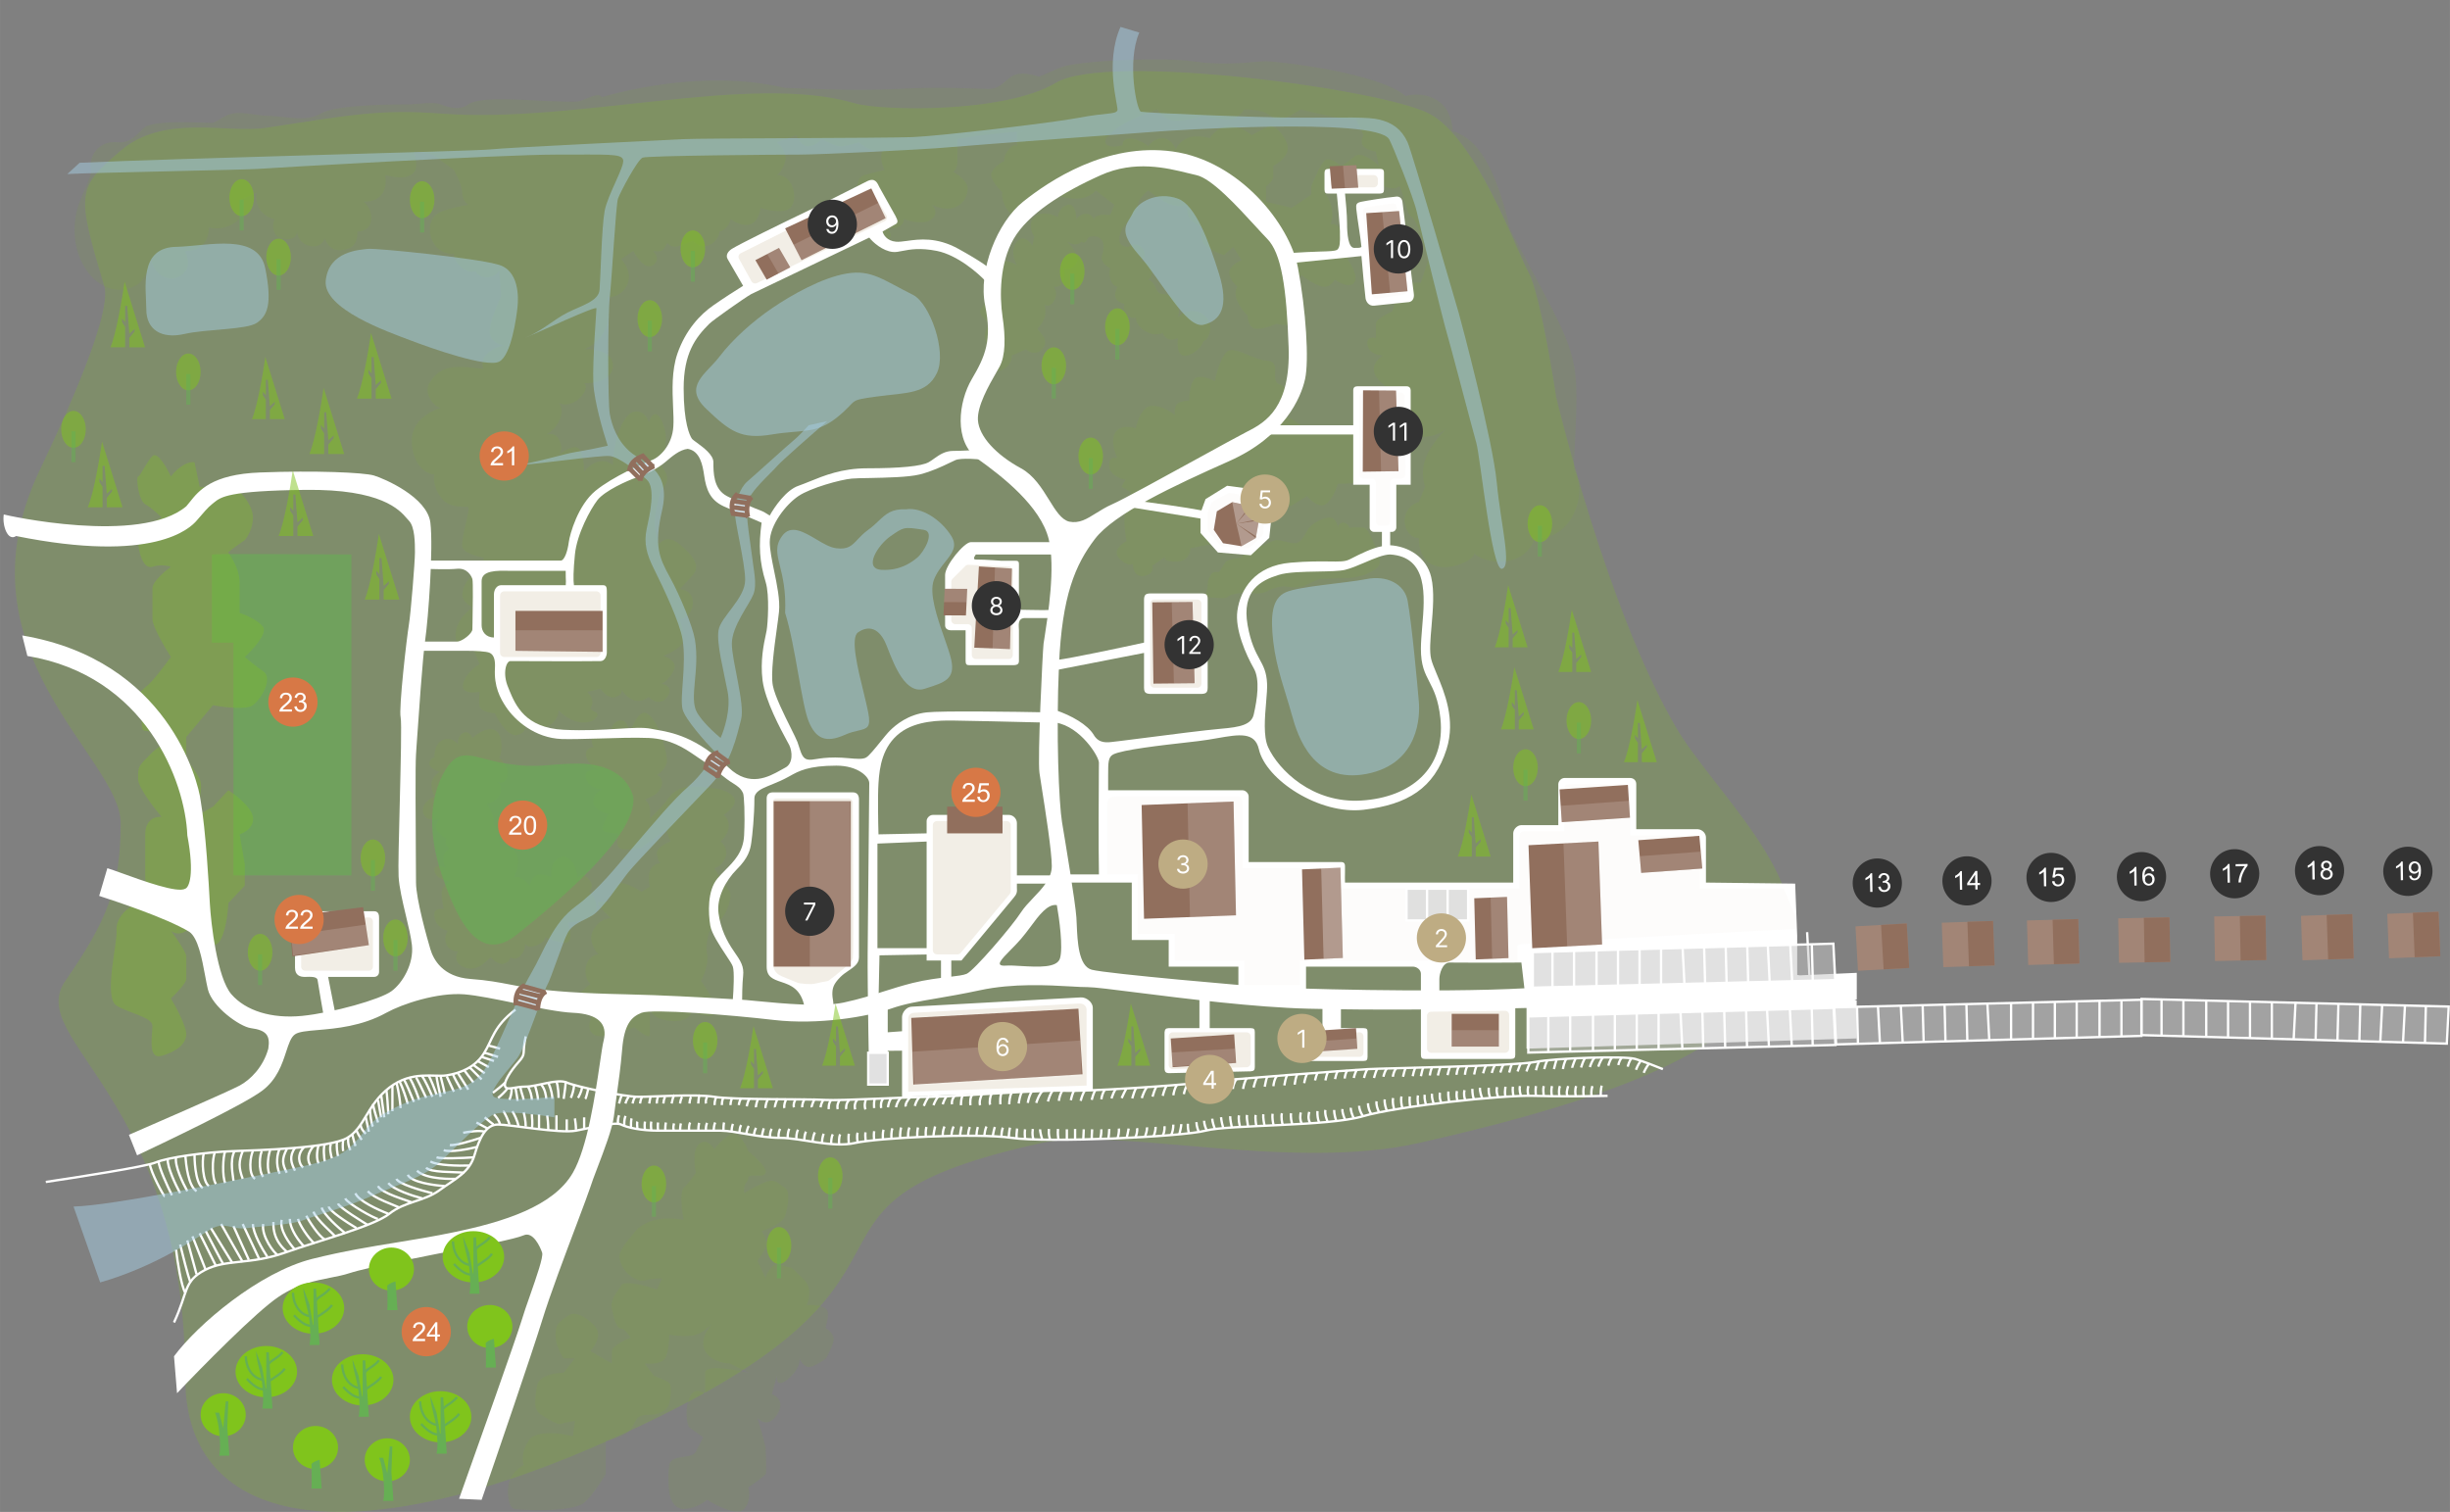<?xml version="1.0" encoding="UTF-8"?>
<!DOCTYPE svg PUBLIC "-//W3C//DTD SVG 1.1//EN" "http://www.w3.org/Graphics/SVG/1.1/DTD/svg11.dtd">
<!-- Creator: CorelDRAW X6 -->
<svg xmlns="http://www.w3.org/2000/svg" xml:space="preserve" width="278.204mm" height="171.7mm" version="1.1" style="shape-rendering:geometricPrecision; text-rendering:geometricPrecision; image-rendering:optimizeQuality; fill-rule:evenodd; clip-rule:evenodd"
viewBox="0 0 34766 21457"
 xmlns:xlink="http://www.w3.org/1999/xlink">
 <rect x="0" y="0" width="34766" height="21457" fill="#808080" stroke="none"/>
 <defs>
  <style type="text/css">
   <![CDATA[
    .str1 {stroke:#66AF54;stroke-width:33.066}
    .str0 {stroke:white;stroke-width:33.066}
    .str2 {stroke:#916F5D;stroke-width:66.132}
    .fil8 {fill:none}
    .fil22 {fill:#333333}
    .fil20 {fill:#66AF54}
    .fil19 {fill:#80C41C}
    .fil14 {fill:#916F5D}
    .fil25 {fill:#A28576}
    .fil23 {fill:#BEAC83}
    .fil21 {fill:#D77846}
    .fil4 {fill:white}
    .fil24 {fill:#FEFEFE;fill-rule:nonzero}
    .fil6 {fill:#BEAC83;fill-opacity:0.039}
    .fil2 {fill:#80C41C;fill-opacity:0.09}
    .fil15 {fill:white;fill-opacity:0.153}
    .fil0 {fill:#80C41C;fill-opacity:0.2}
    .fil5 {fill:#BEAC83;fill-opacity:0.2}
    .fil3 {fill:#80C41C;fill-opacity:0.302}
    .fil16 {fill:white;fill-opacity:0.302}
    .fil18 {fill:#66AF54;fill-opacity:0.502}
    .fil17 {fill:#80C41C;fill-opacity:0.502}
    .fil9 {fill:#A6CEE3;fill-opacity:0.502}
    .fil7 {fill:#C4C4C4;fill-opacity:0.502}
    .fil1 {fill:#66AF54;fill-opacity:0.6}
    .fil12 {fill:url(#id8)}
    .fil11 {fill:url(#id9)}
    .fil10 {fill:url(#id10)}
    .fil13 {fill:url(#id11)}
   ]]>
  </style>
   <mask id="id0">
  <linearGradient id="id1" gradientUnits="userSpaceOnUse" x1="7844.09" y1="15702.3" x2="8315.48" y2="15761.2">
   <stop offset="0" style="stop-opacity:1; stop-color:white"/>
   <stop offset="1" style="stop-opacity:0; stop-color:white"/>
  </linearGradient>
    <rect style="fill:url(#id1)" x="7858" y="15552" width="444" height="360"/>
   </mask>
   <mask id="id2">
  <linearGradient id="id3" gradientUnits="userSpaceOnUse" x1="2265.74" y1="17366.5" x2="-267.575" y2="18247.7">
   <stop offset="0" style="stop-opacity:1; stop-color:white"/>
   <stop offset="1" style="stop-opacity:0; stop-color:white"/>
  </linearGradient>
    <rect style="fill:url(#id3)" x="-178" y="17089" width="2353" height="1436"/>
   </mask>
   <mask id="id4">
  <linearGradient id="id5" gradientUnits="userSpaceOnUse" x1="1256.97" y1="2384.86" x2="639.346" y2="2453.49">
   <stop offset="0" style="stop-opacity:1; stop-color:white"/>
   <stop offset="1" style="stop-opacity:0; stop-color:white"/>
  </linearGradient>
    <rect style="fill:url(#id5)" x="643" y="2305" width="611" height="228"/>
   </mask>
   <mask id="id6">
  <linearGradient id="id7" gradientUnits="userSpaceOnUse" x1="15958.8" y1="566.454" x2="16297" y2="-53.523">
   <stop offset="0" style="stop-opacity:1; stop-color:white"/>
   <stop offset="1" style="stop-opacity:0; stop-color:white"/>
  </linearGradient>
    <rect style="fill:url(#id7)" x="15880" y="-18" width="495" height="549"/>
   </mask>
  <linearGradient id="id8" gradientUnits="userSpaceOnUse" x1="1250.8" y1="2385.54" x2="645.519" y2="2452.8">
   <stop offset="0" style="stop-color:#A6CEE3"/>
   <stop offset="1" style="stop-color:#A6CEE3"/>
  </linearGradient>
  <linearGradient id="id9" gradientUnits="userSpaceOnUse" xlink:href="#id8" x1="2189.75" y1="17393" x2="-191.584" y2="18221.3">
  </linearGradient>
  <linearGradient id="id10" gradientUnits="userSpaceOnUse" xlink:href="#id8" x1="7858.22" y1="15704.1" x2="8301.35" y2="15759.5">
  </linearGradient>
  <linearGradient id="id11" gradientUnits="userSpaceOnUse" x1="15979.1" y1="529.264" x2="16276.7" y2="-16.333">
   <stop offset="0" style="stop-color:#A6CEE3"/>
   <stop offset="1" style="stop-color:#A6CEE3"/>
  </linearGradient>
 </defs>
 <g id="Слой_x0020_1">
  <path class="fil0" d="M21691 3867c175,320 393,1775 393,1775 0,0 713,2998 1702,4686 511,871 1965,2168 1557,3157 -394,959 -1076,1805 -5209,2736 -1819,410 -4300,-233 -5355,0 -3958,873 -1120,1775 -5457,3900 -4336,2124 -6693,1547 -6693,-553 0,-4016 -2285,-4802 -1703,-5646 582,-844 786,-1310 786,-2241 0,-931 -2357,-2415 -1164,-4977 150,-321 1067,-2201 931,-2648 -407,-1339 -378,-1394 233,-1918 611,-524 1514,-242 2052,-323 1164,-174 1603,-272 2503,-203 1920,145 4380,-583 5864,-146 363,107 2124,146 2852,-291 727,-437 4627,87 5297,437 669,349 1236,1935 1411,2255z"/>
  <path class="fil1" d="M4986 7869c-645,-5 -1944,-12 -1979,0l0 1251 306 0 0 3303 1673 0 0 -4554z"/>
  <path class="fil2" d="M7009 10357c145,44 116,364 73,393 53,48 151,171 116,276 -31,94 -103,86 -146,66 33,22 75,76 44,167 -35,105 -141,141 -189,146 44,68 122,221 87,291 82,58 102,237 102,320 68,-10 213,6 247,145 44,175 -101,335 -29,291 52,-31 153,58 213,123 -5,-20 1,-54 35,-108 58,-93 199,-49 262,-15 -10,-82 5,-256 145,-291 140,-35 214,189 233,306 15,-34 64,-82 146,0 81,81 43,160 14,189 49,44 134,160 87,276 -46,117 -281,156 -393,161 30,77 70,241 0,276 -69,35 -252,-34 -334,-73 19,15 26,58 -102,117 -110,50 -156,10 -170,-26 5,32 -1,90 -48,157 -59,81 -131,63 -160,43 0,20 -18,64 -88,88 -87,29 -174,-73 -189,-88 -14,-14 -160,219 -364,146 -163,-58 -135,-180 -102,-233 -33,5 -113,-6 -160,-87 -46,-82 -9,-170 15,-204 -53,-10 -166,-61 -189,-189 -23,-128 77,-131 131,-117 -5,-19 -18,-87 -29,-203 -12,-117 82,-175 131,-190 -68,-4 -210,-40 -233,-145 -23,-105 107,-73 174,-44 -19,-14 -55,-67 -43,-160 14,-116 116,-87 58,-145 -47,-47 -29,-97 -15,-117 -9,0 -46,-17 -116,-87 -70,-70 -19,-155 15,-189 -63,19 -198,29 -233,-87 -35,-117 92,-204 160,-233 -15,-25 -44,-93 -44,-175 0,-81 78,-150 117,-175 -49,-14 -146,-58 -146,-116 0,-58 49,-82 73,-87 -5,-63 11,-201 116,-248 105,-46 189,20 218,59 -4,-39 3,-126 73,-160 70,-35 117,34 131,72 54,-53 189,-151 306,-116z"/>
  <path class="fil2" d="M2090 1786c-100,37 -193,256 -422,233 -284,-29 -407,218 -378,364 15,76 -34,187 -89,313 -44,99 -91,206 -115,312 -160,728 391,1314 859,1034 116,-70 184,-272 204,-364 12,220 305,393 480,174 75,-93 24,-237 0,-291 213,0 335,-121 335,-334 221,74 620,-122 451,-393l232 -102c-42,171 62,335 248,378 -29,78 -47,242 116,277 163,35 204,-54 204,-102 0,53 35,169 175,204 139,34 203,-54 218,-102 2,3 4,8 6,12 30,62 83,172 256,148 203,-29 203,-189 203,-262 251,0 240,-302 88,-422 247,0 341,-162 305,-378 14,2 31,6 48,10 87,19 210,47 316,-10 107,-59 77,-189 59,-269 -9,-39 -15,-66 -1,-66 102,0 277,43 320,87 35,35 170,131 233,175 39,68 117,227 117,320 0,93 58,155 87,175 -87,14 -288,55 -393,101 -276,123 -160,612 189,597 0,116 160,291 306,247 87,131 291,88 335,-14l29 364c-44,87 -137,302 -160,465 -24,163 116,223 189,233 -175,44 -349,175 -277,335 -26,-3 -51,-6 -76,-8 -312,-34 -533,-58 -695,211 -87,146 68,340 160,350 -378,131 -468,384 -378,669 70,221 223,276 291,276 -15,44 -18,169 87,321 94,136 241,136 327,137 33,0 58,0 66,8 14,14 -9,116 -35,231 -28,124 -60,262 -52,322 11,93 208,146 305,160l0 131c-77,39 -244,157 -291,320 -39,137 35,191 98,236 11,9 23,18 33,26 -77,44 -276,233 -233,451 22,110 106,106 191,103 14,0 28,-1 42,-1l102 248c-63,33 -198,136 -233,276 -35,140 141,136 233,116 -5,39 -12,134 0,204 12,70 150,97 218,102 54,116 192,340 320,306 129,-35 122,-131 102,-175 29,34 120,96 248,73 160,-29 233,-146 233,-248 203,219 465,204 538,102 38,-53 1,-70 -35,-87 -34,-16 -66,-31 -38,-73 47,-70 -19,-165 -58,-204l189 -43c34,53 125,151 218,116 87,-32 88,-84 76,-111 22,41 83,121 172,155 93,35 184,-15 218,-44 49,53 169,128 262,0 93,-128 -19,-179 -87,-189 29,-5 104,-47 174,-175 70,-128 -68,-199 -145,-218 34,-10 128,-49 233,-131 104,-81 43,-286 0,-378 63,-20 189,-96 189,-248 0,-151 -126,-189 -189,-189 24,-24 96,-99 189,-203 116,-131 0,-277 -189,-437 -152,-128 -257,-53 -291,0 -85,-230 -83,-396 29,-771 29,-20 87,-79 87,-160 0,-82 -78,-180 -116,-219 58,-82 151,-308 58,-553 -93,-244 -175,-121 -204,-29 -19,-63 -90,-180 -218,-145 -160,44 -291,436 -291,757 -163,-140 -340,0 -408,87 0,-78 -14,-250 -72,-320 -59,-70 -219,29 -291,87 29,-29 69,-116 0,-233 -39,-63 -104,-72 -168,-59 61,-37 125,-94 168,-174 81,-151 33,-247 0,-276 43,29 162,58 291,-58 128,-117 101,-194 72,-219 136,5 408,-37 408,-247 0,-209 -272,-242 -408,-233 63,-24 210,-110 291,-262 82,-151 63,-383 44,-480 63,5 207,-23 276,-174 70,-152 -29,-306 -87,-364l175 -117c48,97 171,274 276,204 105,-70 44,-165 0,-204 25,5 82,12 117,0 35,-11 72,-82 87,-116 19,29 81,78 175,44 93,-35 165,-63 189,-73 29,34 110,96 203,73 117,-30 175,-146 175,-204 93,-12 146,-121 160,-175 49,39 172,108 277,73 104,-35 140,-170 145,-233 49,20 181,55 320,44 175,-15 189,-233 117,-379 -59,-116 -160,-135 -204,-130 24,-15 81,-73 116,-190 35,-116 -63,-232 -116,-276l276 -102c20,53 79,160 160,160 82,0 170,-68 204,-102 58,34 192,102 262,102 70,0 204,-39 262,-58 53,53 195,151 335,116 -47,93 0,223 29,277 -44,9 -163,38 -291,73 -160,43 -87,363 0,465 70,82 204,73 262,58 -39,126 -105,390 -58,437 58,58 174,-58 174,-102 0,-35 -39,-121 -58,-160 24,29 90,79 160,44 70,-35 87,-93 87,-117 92,34 300,82 393,0 93,-81 39,-170 0,-203 58,29 201,78 306,43 131,-43 189,-131 204,-262 11,-105 -131,-208 -204,-247 19,-15 58,-64 58,-146l0 -320 349 -58c153,-16 409,-41 589,-57l-94 13 0 204c-10,-19 -47,-38 -116,44 -70,81 -68,140 -59,160 -58,29 -177,107 -189,189 -11,81 102,209 160,262 -9,10 -17,58 29,175 47,116 136,164 175,174l582 -320c24,19 111,58 262,58 151,0 247,-77 276,-116l262 204 -58 145c-68,-10 -209,-12 -233,58 -43,-102 -174,-102 -247,0 0,-82 -26,-238 -131,-203 -105,34 -131,130 -131,174 -73,-39 -242,-93 -335,0 -93,93 -38,223 0,277l-29 131c-34,-63 -125,-163 -218,-59 -93,105 -39,267 0,335 -78,-53 -250,-119 -320,44 -70,163 -29,349 0,422 -68,34 -204,119 -204,189 0,70 107,145 160,174 -87,30 -131,204 -43,306 -39,107 -76,332 87,378 209,-23 252,-165 247,-232l204 -88c73,73 204,73 262,-58 32,-72 -24,-139 -81,-207 -7,-9 -14,-17 -21,-26 24,-24 79,-90 102,-160 23,-70 10,-155 0,-189 19,24 73,49 131,-44 58,-93 24,-174 0,-203 43,4 134,-9 145,-102 12,-93 5,-146 0,-160 34,14 117,20 175,-73 58,-93 -63,-243 -131,-306 5,3 10,5 16,8 52,25 122,58 188,-8 41,34 61,2 80,-30 14,-23 28,-47 51,-42 160,-29 218,101 160,262 -33,90 68,164 116,189 -24,58 -14,233 102,262 -73,160 -15,203 102,247 -44,102 58,218 160,189 0,160 247,291 378,218 44,102 131,117 219,73 -15,97 -9,282 130,248 140,-35 214,-151 233,-204 44,-5 123,-120 88,-248 -59,-213 -350,-232 -451,-87 43,-145 -30,-335 -219,-335 -56,0 -78,-45 -101,-93 -22,-47 -45,-96 -102,-110 101,-58 58,-262 -102,-262 145,-117 -44,-320 -175,-204 -209,0 -126,-204 -58,-305 63,-68 189,-222 189,-291 0,-70 97,-165 146,-204 67,53 229,169 334,204 105,34 189,14 218,0 -4,58 3,186 73,232 70,47 136,97 160,117 -24,19 -61,81 -14,174 46,93 223,165 305,190l131 -117 117 189c-58,25 -175,93 -175,175 0,81 78,170 117,204 -20,24 -47,99 0,203 46,105 116,180 145,204 0,63 26,189 131,189 105,0 228,-48 276,-73 64,20 195,41 219,-29 9,-28 20,-111 33,-209 27,-208 63,-485 112,-445 73,58 233,160 320,160 70,0 126,-68 146,-102 68,48 218,125 276,43 59,-81 -34,-247 -87,-320 0,-254 -102,-553 -247,-509 58,-175 0,-346 -88,-451 73,-189 518,-163 612,-175 93,-11 305,189 451,88 58,87 93,390 174,436 82,47 189,427 233,611l-102 320c-82,-9 -259,0 -305,117 -47,116 -88,242 -102,291 -78,34 -233,116 -233,174l0 204c-49,-14 -140,-14 -116,102 23,116 155,146 218,146 -68,38 -184,151 -102,291 81,139 306,252 407,291 -48,72 -87,224 -29,363 139,334 534,190 626,88 -262,276 -402,515 -306,829l-87 218c-305,88 -233,510 0,510 0,663 786,364 786,218 131,146 713,233 858,-218 510,43 772,-611 553,-975 81,-1775 138,-1426 -902,-3405 -247,-1077 -553,-1310 -815,-1396 -29,-525 -480,-554 -669,-496 -378,-335 -1834,-495 -1979,-495 -146,0 -553,73 -1048,0 -388,-57 -1504,-15 -1819,73 -86,24 -323,139 -357,146 -495,-160 -414,174 -719,174 -151,0 -643,-36 -1281,0 -653,37 -1439,-14 -1601,-14 -931,-219 -1935,-58 -2604,131 -36,-80 -220,32 -320,58 -65,16 -259,0 -350,0 -233,0 -1047,-87 -1222,44 -106,79 -238,63 -393,0 -100,-41 -342,0 -422,0 -204,0 -1062,0 -1280,131 -219,131 -510,29 -815,29 -248,-29 -378,-68 -524,0 -74,34 -160,103 -204,103 -205,0 -698,-39 -917,42zm17154 -89c-16,1 -30,2 -41,2 -140,0 -553,-97 -742,-146 -78,49 -248,146 -306,146 -46,0 -81,-24 -122,-52 -24,-17 -50,-34 -82,-50 -69,-35 -223,-44 -291,-44 -34,49 -125,146 -218,146 -93,0 -281,-39 -364,-58 -116,38 -375,104 -480,58 -105,-47 -160,-117 -175,-146 -416,147 -582,248 -727,408 -29,58 -15,160 233,102 0,-192 314,-52 364,14 24,-39 98,-116 203,-116 105,0 170,106 189,160 10,-34 56,-114 160,-160 105,-47 258,-20 321,0 38,-59 148,-175 276,-175 128,0 267,87 320,131 68,-39 216,-119 262,-131 58,-14 218,131 248,291 23,128 -127,238 -204,277l0 160c0,46 -68,106 -102,131l0 218 364 87 276 -189 0 -116c39,-97 131,-306 189,-364 59,-58 180,24 233,73 24,-10 96,-50 189,-131 93,-82 272,53 350,131l-44 -204c-39,-5 -128,-26 -175,-73 -46,-46 -19,-126 0,-160l-104 -220z"/>
  <path class="fil3" d="M2425 6763c53,-73 195,-216 335,-204l73 349 567 73c63,58 189,212 189,364 0,151 -77,276 -116,320 -78,53 -233,163 -233,175 0,14 160,203 160,436l0 422c87,29 277,111 335,204 58,93 -151,320 -262,422 39,34 145,122 262,203 145,102 -29,393 -146,481 -93,69 -417,29 -567,0l-379 451 0 320c39,44 131,160 190,276 58,117 -25,408 -73,539l262 -146 218 -233c107,68 326,239 349,379 24,139 -116,223 -189,247l73 422 0 306 -233 247c-5,131 -38,425 -131,553 -116,160 -349,-247 -466,-160 -93,70 -184,29 -218,0 73,97 218,306 218,364l0 320c0,58 -145,208 -218,276 78,131 230,419 218,524 -14,131 -145,233 -349,291 -204,58 -131,-291 -131,-422 0,-131 -320,-174 -509,-291 -189,-116 14,-887 0,-1062 -15,-175 145,-335 305,-393 161,-58 102,-247 102,-393l0 -582c0,-221 156,-257 233,-247 -111,-131 -335,-422 -335,-539 0,-145 0,-174 102,-276 102,-102 102,-117 233,-204 131,-87 -131,-204 -233,-204 -102,0 0,-232 -102,-363 -101,-131 102,-233 204,-350 82,-93 209,-261 262,-334 -87,-136 -262,-434 -262,-539l0 -436c0,-93 175,-243 262,-306 -44,-14 -157,-35 -262,0 -131,44 -204,-218 -204,-378 0,-128 224,-267 335,-320 -43,-44 -151,-143 -233,-189 -102,-59 -131,-393 -102,-393 30,0 117,-204 204,-291 70,-70 204,165 262,291z"/>
  <path class="fil2" d="M8784 10226c116,-29 146,131 146,204 24,-83 93,-259 174,-306 82,-47 180,97 218,175 64,145 178,460 131,553 -46,93 -106,135 -131,145 44,20 114,87 44,204 -87,145 -262,116 -189,174 58,47 53,185 44,248l232 -248c20,-43 91,-142 219,-189 128,-46 344,-19 436,0 78,5 248,38 306,131 58,93 -73,204 -146,248 25,14 73,67 73,160 0,93 -78,184 -116,218 38,29 107,113 72,218 -35,105 -121,151 -160,160 54,88 169,271 204,306 44,44 29,175 -44,320 -58,116 -179,233 -232,277 -20,53 -53,192 -30,320 24,128 -48,305 -87,378 92,126 259,396 189,466 -70,69 -242,0 -320,-44 -5,58 -73,169 -305,145 -233,-23 -291,-135 -291,-189l0 379c0,81 -146,-34 -219,-102 -150,68 -477,183 -582,102 -105,-82 -43,-228 0,-291 -87,-10 -259,-56 -247,-160 12,-105 141,-219 204,-262 -34,-34 -94,-134 -59,-262 35,-128 131,-160 175,-160 -58,-59 -154,-210 -73,-350 82,-139 199,-165 248,-160 -39,-38 -128,-131 -175,-189 -47,-58 78,-53 146,-43 24,-73 87,-227 145,-262 58,-35 238,63 320,116l117 -73c-10,-39 -24,-137 0,-218 23,-82 106,-112 145,-116 -14,-20 -44,-76 -44,-146 0,-70 127,-136 190,-160l-59 -175 -349 262c-87,20 -273,47 -320,0 -47,-46 -19,-155 0,-203 -78,0 -233,-12 -233,-59 0,-46 58,-165 88,-218 -73,-14 -219,-70 -219,-175 0,-104 88,-160 131,-174 -58,0 -186,-29 -233,-146 -46,-116 97,-135 175,-131 -48,-19 -151,-84 -175,-189 -23,-105 59,-131 102,-131 -19,-39 -46,-134 0,-203 47,-70 185,-30 248,0 0,-49 23,-152 116,-175z"/>
  <path class="fil2" d="M15987 7679c-29,-140 -64,-433 29,-480l29 -218 -131 -73 58 -102c-72,-9 -221,-61 -232,-189 -12,-128 72,-131 116,-116 -39,-78 -99,-259 -29,-364 70,-105 223,-82 291,-58 19,-107 93,-320 233,-320 139,0 271,87 320,131 -5,-20 -9,-73 14,-131 24,-59 136,-73 190,-73 0,-73 14,-236 72,-306 59,-70 219,-9 291,29 20,-97 79,-314 160,-407 102,-116 364,102 582,116 219,15 30,291 175,335 117,35 87,180 58,247 0,78 15,233 73,233 58,0 238,156 320,233l189 -102c97,-9 318,-20 422,15 105,35 93,199 73,276 44,107 122,341 87,422 -35,82 -276,92 -392,88 -20,72 -82,232 -175,291 -93,58 -214,-54 -262,-117l-233 146c-58,-20 -195,-47 -276,0 -82,46 -170,-49 -204,-102 -44,-24 -140,-50 -175,43 -35,94 -334,117 -480,117 -5,121 -11,387 0,480l-291 58c5,63 -29,189 -204,189 -174,0 -169,-48 -145,-72l-189 131c14,39 11,122 -117,145 -128,23 -160,-106 -160,-174 -19,19 -84,32 -189,-73 -105,-105 24,-209 102,-248z"/>
  <path class="fil2" d="M10618 16716c0,73 -73,58 -59,218 54,-34 189,-113 306,-160 145,-58 204,44 276,87 73,44 44,262 0,393 -35,105 -237,189 -334,218 34,49 93,163 58,233 -35,70 -92,156 -117,189l117 248c0,-24 17,-90 87,-160 88,-88 175,0 233,0 58,0 102,58 233,189 105,105 63,276 29,349 68,-5 218,0 276,58 73,73 -29,262 0,277 30,14 131,87 102,189 -23,82 -77,189 -102,233 -29,24 -110,81 -203,116 -93,35 -156,-63 -175,-116 10,44 -9,163 -160,291 -151,128 -170,24 -160,-44l-73 262c73,24 189,117 73,291 -116,175 -233,102 -277,44 39,131 117,401 117,436 0,44 14,335 0,364 -12,23 -170,136 -247,189 19,59 34,201 -59,306 -93,105 -388,-44 -524,-131 -53,44 -195,131 -334,131 -140,0 -194,-155 -204,-233 -10,-78 -23,-265 0,-393 29,-160 320,-73 378,-189 47,-93 88,-175 102,-204l-203 -145c-25,-58 -59,-218 0,-393 58,-175 179,-121 232,-73l0 -305c0,-117 408,-49 612,0l-262 -131c-83,0 -268,-35 -350,-175 -78,-134 26,-307 94,-384 -39,42 -127,119 -225,151 -104,35 -295,15 -378,0 0,78 -12,253 -58,335 -47,81 -214,82 -291,73l131 174c63,24 195,79 218,102 29,29 29,175 0,291 -29,117 -175,160 -262,160 -87,0 -174,0 -218,87 -44,88 -73,161 -204,219 -105,46 -189,58 -218,58l0 480c-44,78 -163,265 -291,393 -160,160 -917,116 -1004,102 -87,-15 -117,-247 -73,-393 35,-116 150,-204 204,-233 -20,-53 -32,-198 73,-349 104,-151 460,-102 625,-58l29 -219c-53,10 -168,33 -203,44 -44,15 -160,-58 -277,-131 -116,-73 -87,-218 -58,-407 23,-152 262,-189 378,-189l160 -204 -160 0c-39,-53 -116,-195 -116,-335 0,-174 87,-204 189,-276 102,-73 306,58 393,189 70,105 -29,257 -87,320l305 175 0 -175c0,-70 175,-155 262,-189 -24,-44 -84,-131 -131,-131 -58,0 -102,-131 -131,-277 -29,-145 73,-232 131,-334 47,-82 359,5 509,58l73 -160c-48,0 -166,6 -247,29 -102,29 -277,-87 -335,-233 -58,-145 -14,-204 204,-466 174,-209 529,-194 684,-160 -24,-126 -58,-392 0,-451 58,-58 140,-169 174,-218 -24,-102 -49,-326 44,-407 93,-82 184,14 218,72 25,-38 102,-133 219,-203 116,-70 223,126 262,232 92,73 270,236 247,306 -29,87 -247,0 -247,73z"/>
  <path class="fil2" d="M19581 7970c0,59 -44,117 -218,190 -49,14 -166,43 -248,43 -101,0 -349,15 -378,15 -29,0 -87,29 -204,87 -116,58 -305,15 -320,15 -14,0 -131,14 -233,72 -101,59 -247,15 -276,15 -29,0 -233,15 -276,58 -44,44 -131,15 -248,15 -116,0 -43,-102 -43,-160 0,-59 0,-88 43,-160 44,-73 87,-29 117,-44 29,-15 58,-102 101,-146 35,-34 161,-53 219,-58 29,-43 93,-134 116,-145 29,-15 175,-15 204,-29 29,-15 102,-59 160,-73 58,-15 175,44 276,44 102,0 160,-161 204,-219 44,-58 189,-145 291,-145 82,0 112,97 117,145 4,-29 29,-84 87,-72 58,11 73,53 73,72 53,-5 171,-11 218,0 46,12 107,151 131,219 29,67 87,215 87,261z"/>
  <path class="fil1" d="M8202 10837c437,0 713,189 786,480 43,553 -1077,1485 -1659,1950 -582,466 -888,-364 -1048,-815 -160,-451 -233,-1004 0,-1455 233,-451 422,-233 902,-160 481,73 582,0 1019,0z"/>
  <path class="fil4" d="M18970 3547c-34,17 -102,19 -240,23 -101,4 -239,8 -429,21l0 145 1018 -102c15,189 44,480 58,597 6,46 44,116 124,107 149,-17 342,-34 475,-49 56,0 100,-44 85,-131 -14,-87 -145,-1193 -160,-1295 -6,-42 -35,-78 -87,-73 -160,15 -422,58 -495,73 -73,15 -79,38 -73,102 15,145 59,393 73,538 -14,15 -32,15 -102,15 -87,0 -102,-204 -102,-349 0,-117 -19,-330 -29,-422l495 0c43,-2 58,-13 58,-59l0 -232c0,-50 -17,-58 -58,-59l-727 0c-44,0 -59,17 -59,59l0 232c1,50 15,61 59,59l116 0c15,155 44,468 44,538 0,14 0,29 0,45l0 0c2,85 5,192 -44,217z"/>
  <path class="fil4" d="M13848 7694l1077 0 43 175 -1120 0c0,0 -60,72 0,72 149,0 354,17 354,17l199 0c45,-1 60,9 58,56 0,43 -2,306 0,509 1,91 12,131 44,131 30,0 69,1 112,2l0 0c104,2 232,5 324,-2l-29 117 -364 0c-116,0 -87,116 -87,174 0,109 0,331 0,437 0,62 -56,58 -116,58l-582 0c-44,1 -58,-10 -59,-58l0 -437c-72,0 -133,0 -203,0 -59,0 -88,-29 -88,-72 0,-31 0,-147 0,-195 0,-159 0,-351 0,-518 0,-137 270,-464 364,-466l73 0z"/>
  <path class="fil4" d="M10385 3532c-43,27 -96,83 -59,146 23,37 208,358 219,378 -116,72 -288,183 -422,277 -189,131 -393,349 -510,684 -84,244 -72,522 -62,757l0 0c5,102 9,196 4,276 -14,262 -189,436 -305,480 -117,44 -553,233 -801,436 -247,204 -363,612 -378,728 -15,116 -58,262 -116,262l-1892 0 -29 116c102,5 335,12 451,0 145,-14 204,102 218,146 12,35 5,428 2,617l0 0c-1,49 -2,84 -2,96 0,58 -144,174 -218,174l-524 0 0 131 669 0c102,0 274,6 321,30 58,29 79,102 72,218 -14,262 73,422 160,553 127,189 408,436 786,451 120,4 312,-1 520,-7 248,-8 519,-16 717,-8 311,13 515,153 641,238 21,15 41,28 57,39 80,50 187,133 284,209 44,35 87,69 124,96 35,26 66,46 93,63 64,41 109,70 140,141 13,30 29,291 14,597 -11,233 -141,365 -267,492l0 0c-38,39 -77,78 -111,119 -146,174 -131,495 -102,669 19,111 131,280 218,412 50,75 92,138 102,170 24,70 10,340 0,466l131 58c0,-87 3,-288 15,-393 14,-131 -29,-204 -131,-349 -102,-146 -189,-320 -218,-538 -30,-219 101,-466 261,-626 161,-160 190,-277 204,-378 15,-102 44,-379 44,-626 0,-94 100,-137 180,-171l9 -4c27,-11 53,-22 78,-32l0 0c69,-28 133,-55 213,-99l2 -1 5 -3 6 -3 9 -5c125,-70 263,-148 662,-148 306,0 466,159 466,248 0,100 -14,1537 -23,2428l0 4c-4,399 23,1860 23,1860l262 0 0 -493 203 -2 0 655 2707 -102 0 -1164c0,-72 -88,-152 -175,-145l-2386 131c-88,0 -144,85 -146,145l0 204 -203 15 0 -350c0,0 -138,-85 -131,-87l14 -655 669 -12 0 85 204 0 0 320 146 -14 0 -306 145 0 742 -893c39,-46 50,-75 44,-140l0 -58 480 0 29 -117 -509 0 0 -742c0,-65 -57,-117 -116,-116l-1077 0c-44,0 -88,43 -88,87l0 175 -683 14c-5,-165 -12,-541 0,-727 14,-233 58,-524 305,-713 233,-178 581,-176 730,-175l0 0 11 0c6,0 11,0 16,0 105,0 926,19 1324,29l29 -145c-490,-10 -1522,-24 -1732,0 -261,29 -436,174 -523,261 -35,35 -84,96 -135,159 -76,94 -157,194 -200,220 -47,28 -141,20 -250,10 -59,-5 -124,-10 -187,-10 -134,0 -212,13 -270,22l0 0c-49,8 -83,14 -123,7 -68,-12 -92,-85 -120,-173 -8,-24 -16,-49 -25,-75 -14,-37 -50,-109 -94,-198 -95,-190 -226,-453 -255,-602 -33,-163 19,-541 57,-816 13,-93 24,-174 30,-232 17,-165 -28,-383 -70,-585 -31,-153 -61,-297 -61,-404 0,-247 233,-538 408,-655 174,-116 596,-233 756,-247 51,-5 143,-6 251,-8l1 0c234,-5 550,-11 709,-50 176,-44 319,-114 422,-163 33,-16 62,-30 87,-41 81,-35 335,-15 451,0l-146 -146c-58,5 -206,15 -334,15 -119,0 -197,56 -271,108 -26,19 -52,37 -78,52 -102,58 -408,87 -874,87 -360,0 -615,105 -814,186 -58,23 -111,45 -160,62 -175,58 -345,305 -408,422 -10,-5 -38,-21 -73,-44 -17,-12 -76,-35 -152,-64l0 -1 0 0c-116,-45 -272,-106 -386,-168 -189,-102 -189,-334 -189,-480 0,-105 -143,-209 -234,-276 -36,-26 -64,-46 -72,-59 -29,-43 -116,-218 -116,-713 0,-498 169,-722 364,-916 49,-50 494,-364 596,-422l1674 -801c53,68 189,189 334,204 42,4 85,-4 137,-15 105,-20 247,-48 489,0 291,59 587,316 698,437l59 -175c-10,-19 -114,-104 -451,-291 -312,-172 -560,-137 -733,-113 -61,8 -113,15 -155,11 -128,-11 -180,-101 -189,-145l174 -98c47,-22 48,-49 10,-120l-228 -408c-29,-58 -58,-145 -175,-87 -74,37 -654,331 -814,407 -432,207 -990,481 -1106,553zm-946 3027c102,-87 204,-175 320,-189 175,29 212,233 233,378 29,204 87,349 276,437 51,23 174,76 298,129 88,38 176,75 241,104 -44,320 -30,559 58,843 58,190 29,597 14,684 -2,15 -6,35 -12,60 -27,126 -82,374 -46,653 38,288 258,694 347,858 14,26 25,47 32,59 43,87 58,262 -59,320 -19,10 -40,22 -63,35 -169,94 -442,247 -737,-35 -460,-440 -807,-500 -1031,-539 -27,-5 -52,-9 -75,-14 -106,-21 -263,-11 -462,1 -213,13 -475,29 -775,14 -548,-27 -683,-351 -770,-559l0 0 0 0 0 -1 0 0 0 0c-5,-13 -10,-25 -15,-37 -88,-203 -30,-378 29,-378 429,0 851,5 1280,0 63,-1 89,-78 89,-122l0 -868c0,-58 -7,-89 -60,-87l-407 0c-10,-68 -9,-204 14,-436 29,-291 219,-641 320,-772 102,-131 422,-276 553,-320 131,-43 306,-131 408,-218zm3012 5413l0 1484 698 0 0 -1513 -698 29zm-5442 -3536c0,291 0,403 0,611 -117,0 -175,-87 -175,-174l0 -626c0,-153 213,-150 393,-146 25,0 50,0 73,0l727 0c0,30 1,60 1,90 2,60 4,62 0,114l-917 0c-59,0 -102,59 -102,131z"/>
  <path class="fil4" d="M15521 10430c-87,-146 -320,-277 -538,-350 -31,41 -19,89 -8,129 4,17 8,33 8,46 349,58 611,480 611,568 0,11 0,47 -1,102 -2,284 -7,1069 1,1484l-436 0 0 116 902 0 0 815 524 0 0 378 989 0 0 349 960 59 0 -408 1514 0c58,0 116,44 116,102l0 291 262 0 0 -218c0,-73 44,-233 146,-233 18,0 59,0 117,1l1 0 0 0c221,1 670,3 900,-1l73 626 0 596 4685 -145 0 -539 -844 -363 0 -553 -29 -742 -1266 -15 0 -640c0,-58 -51,-113 -116,-117l-873 0 0 -640c0,-58 -44,-87 -87,-87l-932 0c-43,0 -87,43 -87,87l0 582 -524 0c-58,0 -116,58 -116,117l0 698 -2387 0c-2,-39 -1,-98 0,-155 0,-27 0,-54 0,-78 0,-58 -39,-58 -58,-58l-1309 0 0 -931c0,-44 -44,-88 -88,-88l-1906 0 0 -218c0,-174 0,-254 73,-291 132,-66 662,-127 1088,-175 41,-5 81,-10 120,-14 95,-11 187,-27 272,-42 305,-53 529,-92 586,158 99,435 859,932 1484,859 626,-73 1004,-306 1179,-859 133,-421 -30,-809 -141,-1072 -34,-83 -64,-153 -77,-208 -26,-104 -12,-276 5,-466 20,-235 43,-498 -5,-698 -70,-291 -335,-437 -582,-451l0 -190 29 0c29,0 58,-29 58,-64l0 -605 204 0 0 -1339c0,-29 -15,-58 -59,-58l-698 0c-35,1 -58,15 -58,58l0 495 -1121 0c-11,0 -150,78 -218,131l1339 0 0 713 233 0 0 611c0,29 29,58 58,58l116 0 0 204c-143,26 -310,111 -426,170l-18 9c-4,2 -8,4 -12,6l-5 2 -4 2c-61,31 -145,29 -284,27 -127,-1 -301,-4 -546,17 -509,44 -713,378 -756,684 -38,262 124,626 232,815 92,160 49,441 0,655 -33,145 -189,180 -465,203 -231,20 -720,83 -1069,128l0 0c-180,24 -322,42 -372,47 -21,2 -42,5 -62,7l0 0c-120,16 -227,30 -302,-94zm3565 -2343c81,-19 179,-61 278,-103 135,-58 270,-115 363,-115 539,35 493,579 454,1033l0 1c-9,109 -18,214 -18,304 0,236 56,345 119,467 61,119 129,250 158,523 74,711 -422,1120 -1121,1164 -698,44 -1178,-437 -1324,-757 -70,-154 -47,-423 -28,-644 9,-102 16,-193 13,-258 -7,-164 -52,-247 -107,-348 -57,-105 -124,-229 -169,-481 -87,-495 188,-636 437,-713 131,-42 356,-45 561,-49 157,-3 302,-5 384,-24z"/>
  <path class="fil4" d="M4331 13864c-79,2 -145,-26 -145,-131l0 -640c0,-73 -6,-161 131,-161 289,0 684,0 989,0 71,0 73,59 73,102l0 757c0,44 -29,73 -73,73l-650 0 97 494 -160 59c-26,-138 -58,-337 -87,-510 -9,-52 -111,-45 -175,-43z"/>
  <path class="fil4" d="M16176 7112c175,23 645,87 873,131l58 -160 306 -189 437 58 203 291 -42 390 -261 247 -468 -40 -247 -277 0 -204 -990 -160 131 -87z"/>
  <path class="fil4" d="M16234 9120c-334,73 -1018,218 -1237,247l-29 146 1266 -247 0 494c1,70 25,84 88,88l727 0c66,-3 87,-20 88,-88l0 -1251c1,-63 -11,-88 -88,-87l-727 0c-72,1 -85,26 -88,87l0 611z"/>
  <path class="fil4" d="M17020 14140l146 -43 0 494 582 0c47,1 58,15 58,59l0 494c-1,42 -12,56 -58,60l-1164 26c-41,-3 -55,-17 -59,-57l0 -523c5,-41 15,-57 59,-59l436 0 0 -451z"/>
  <path class="fil4" d="M18533 14591l233 0 0 -320 262 -29 0 349 320 0c45,2 59,12 58,59l0 349c-1,47 -15,57 -58,58l-815 0c-45,0 -57,-12 -58,-58l0 -349c1,-44 11,-59 58,-59z"/>
  <path class="fil4" d="M20163 14970l0 -684 1339 0 0 684c-1,46 -16,56 -58,58l-1223 0c-45,0 -56,-15 -58,-58z"/>
  <path class="fil4" d="M11083 13935c-110,-37 -204,-69 -204,-217l0 -2386c0,-55 30,-87 88,-87l1135 0c62,0 87,43 87,101l0 2241c0,88 -71,136 -149,189 -39,26 -79,54 -113,88 -102,102 -116,160 -116,247 0,24 4,50 8,75 7,48 14,92 -8,114l-393 0c-48,-269 -203,-321 -335,-365z"/>
  <path class="fil5" d="M19552 2543l0 58c0,32 -26,58 -58,58l-553 0c-32,0 -58,-26 -58,-58l0 -58c0,-32 26,-58 58,-58l553 0c32,0 58,26 58,58z"/>
  <path class="fil6" d="M19473 4186l-133 -1180c-3,-31 18,-59 49,-64l366 -56c32,-4 62,18 66,51l146 1179c4,32 -18,60 -49,65l-379 56c-33,4 -63,-19 -66,-51z"/>
  <path class="fil6" d="M17213 7116c81,-45 218,-120 229,-120l324 40c16,2 31,11 40,23l132 181c9,11 13,25 11,39l-25 291c-1,14 -8,28 -18,37l-169 157c-12,11 -28,17 -44,15l-343 -25c-15,-1 -30,-9 -40,-21l-160 -190c-9,-11 -13,-24 -13,-38l0 -222c0,-7 1,-15 4,-21l46 -116c5,-13 14,-23 26,-30z"/>
  <path class="fil6" d="M19873 5570l-525 0c-32,0 -58,26 -58,58l0 1106c0,32 26,58 58,58l117 0c32,0 58,26 58,58l0 553c0,32 26,58 58,58l87 0c33,0 59,-26 59,-58l0 -553c0,-32 26,-58 58,-58l101 0c32,0 59,-27 58,-59l-13 -1106c0,-32 -26,-57 -58,-57z"/>
  <path class="fil6" d="M15710 11419l0 990 437 0 0 844 524 0 0 378 989 0 0 349 786 0 0 -349 3085 0 0 -175c0,-58 29,-54 87,-58 1339,-87 3594,-204 3929,-218l-233 -568 -1193 0 0 -684c0,-54 -29,-72 -87,-72l-902 0 0 -641c0,-58 0,-87 -59,-87l-800 0c-44,0 -73,12 -73,58l0 611 -553 0c-72,0 -87,29 -87,88l0 727 -2561 0 0 -233c0,-37 -17,-58 -58,-58l-1310 0 0 -902c0,-87 -14,-116 -87,-116l-1688 0c-116,0 -146,43 -146,116z"/>
  <path class="fil5" d="M16322 9702l0 -1135c0,-32 26,-58 58,-58l611 0c32,0 58,26 58,58l0 1135c0,32 -26,58 -58,58l-611 0c-32,0 -58,-26 -58,-58z"/>
  <path class="fil5" d="M14372 9295l0 -1196c0,-31 -25,-57 -56,-58l-573 -26c-17,0 -33,6 -44,17l-183 183c-11,11 -17,26 -17,42l0 543c0,32 26,58 58,58l175 0c32,0 58,26 58,58l0 379c0,32 26,58 58,58l466 0c32,0 58,-26 58,-58z"/>
  <path class="fil5" d="M10487 3673l177 320c15,27 48,38 76,25l1814 -880c31,-15 42,-53 24,-82l-201 -336c-16,-26 -49,-36 -76,-22l-1789 895c-30,14 -41,51 -25,80z"/>
  <path class="fil5" d="M4273 13718l0 -640c0,-32 26,-58 58,-58l903 0c32,0 58,26 58,58l0 640c0,32 -26,58 -58,58l-903 0c-32,0 -58,-26 -58,-58z"/>
  <path class="fil5" d="M7096 9266l0 -815c0,-32 26,-59 58,-59l1310 0c32,0 58,27 58,59l0 815c0,32 -26,58 -58,58l-1310 0c-32,0 -58,-26 -58,-58z"/>
  <path class="fil5" d="M20250 14882l0 -466c0,-32 26,-58 58,-58l1048 -13c32,-1 59,25 59,58l0 479c0,33 -26,59 -59,59l-1047 0c-32,0 -59,-26 -59,-59z"/>
  <path class="fil5" d="M18533 14941l0 -233c0,-32 27,-58 59,-58l698 0c32,0 58,26 58,58l0 233c0,32 -26,58 -58,58l-698 0c-32,0 -59,-26 -59,-58z"/>
  <path class="fil5" d="M17748 15088l0 -380c0,-32 -26,-58 -59,-58l-1047 0c-32,0 -58,26 -58,58l0 406c0,32 27,59 59,58l1048 -26c31,-1 57,-27 57,-58z"/>
  <path class="fil5" d="M12102 11390l0 146c5,664 11,2008 0,2066 -12,56 -223,226 -338,311 -8,6 -16,10 -25,11 -48,8 -116,21 -176,36 -50,13 -205,4 -253,-16 -94,-39 -214,-84 -256,-109 -73,-44 -87,-131 -87,-175l0 -2270c0,-38 14,-58 58,-58l1019 0c29,0 58,29 58,58z"/>
  <path class="fil5" d="M13237 13485l0 -1775c0,-32 26,-58 58,-58l989 0c33,0 59,26 59,58l0 939c0,14 -5,27 -14,38l-696 836c-12,13 -28,21 -45,21l-293 0c-32,0 -58,-26 -58,-59z"/>
  <path class="fil5" d="M12888 14446l0 1048 2531 -88 0 -1077c-1,-43 -32,-93 -116,-87l-2328 131c-51,1 -84,33 -87,73z"/>
  <path class="fil4" d="M4433 17865c-756,190 -1630,932 -1964,1383l43 524c350,-369 1127,-1159 1441,-1368 272,-182 524,-230 739,-272 96,-19 185,-36 265,-63 262,-87 1324,-291 1557,-335l34 -6c249,-47 758,-142 883,-197 131,-59 233,160 262,247 19,59 -79,339 -172,606 -46,131 -91,258 -119,354 -70,233 -621,1785 -888,2532l320 15c228,-660 719,-2093 859,-2547 110,-359 332,-947 495,-1378l0 0c93,-248 167,-444 189,-513 18,-60 56,-158 99,-272 94,-245 215,-563 235,-732 10,-83 23,-177 37,-277l0 0c28,-199 60,-428 80,-669 29,-364 131,-466 276,-524 146,-58 1252,29 1877,102 626,73 1324,-44 1659,-160 200,-70 395,-103 650,-146 172,-30 370,-63 616,-116 470,-101 966,-72 1289,-54 97,6 179,10 239,10 91,0 354,33 708,78l0 0c669,84 1660,209 2421,228 959,24 2047,8 2481,2 93,-1 156,-2 181,-2 117,0 3464,-87 5123,-131l0 -378c-1126,48 -3638,160 -4686,218 -1310,73 -3463,0 -3696,-15 -233,-14 -2256,-189 -2474,-247 -188,-50 -203,-404 -213,-641 -2,-37 -3,-71 -5,-101 -15,-218 -160,-1091 -204,-1353l0 0c-43,-262 -87,-1237 -43,-2227 43,-989 232,-1426 509,-1790 276,-363 1120,-756 1906,-1106 786,-349 1019,-902 1077,-1164 58,-262 14,-975 -102,-1586 -116,-611 -829,-1513 -1775,-1644 -946,-131 -1761,422 -2125,713 -364,291 -640,975 -538,1470 102,494 0,727 -189,1047 -189,320 -262,888 87,1135 349,248 888,670 1004,1135 99,395 -12,1093 -56,1376 -9,51 -14,89 -17,109 -14,131 -87,1629 -58,1833 6,43 17,114 31,202l0 0c53,334 144,915 144,1122 0,175 -136,317 -265,452 -65,68 -128,135 -172,203 -131,204 -669,829 -771,873 -46,20 -137,31 -256,45 -142,17 -324,38 -515,86 -150,38 -276,78 -403,118l0 0c-169,54 -340,109 -572,159 -312,66 -863,14 -1228,-21 -112,-11 -206,-20 -271,-23 -55,-3 -125,-7 -207,-12l0 0c-330,-19 -854,-49 -1379,-61 -655,-14 -1048,-44 -1353,-87 -112,-16 -204,-34 -296,-52 -158,-30 -314,-61 -563,-79 -393,-29 -524,-277 -567,-422 -44,-146 -204,-713 -204,-946 0,-56 -1,-178 -2,-335l0 0c-3,-495 -9,-1329 2,-1484 2,-29 5,-77 9,-138l0 0c26,-369 84,-1230 122,-1492 44,-305 116,-1295 73,-1658 -44,-364 -655,-626 -801,-670 -145,-43 -829,-73 -1615,-43 -686,25 -873,261 -997,418l0 0c-17,22 -34,43 -51,62 -654,553 -2565,126 -2590,116 -24,160 58,387 175,306 1950,393 2468,-106 2565,-222 83,-97 161,-189 214,-229 10,-8 19,-15 28,-23 100,-81 205,-168 1296,-181 1083,-13 1339,285 1443,406l0 0c10,12 19,22 27,30 87,88 87,321 87,452 0,130 -58,858 -87,1033 -29,174 -145,1178 -116,1309 16,72 1,666 -13,1231l0 0c-12,460 -23,901 -16,1025 8,153 56,355 102,549l0 0c38,157 74,309 87,426 29,262 -131,538 -291,654 -160,117 -830,306 -1266,350 -437,43 -801,-73 -1004,-306 -204,-233 -291,-1018 -306,-1280 -14,-262 -58,-1048 -131,-1470 -35,-279 -466,-1994 -2532,-2343l73 291c1673,277 2241,1775 2270,2547 105,558 24,737 -29,756 -110,66 -597,-110 -895,-218 -96,-34 -172,-62 -211,-73l-116 393c6,2 17,6 32,11 178,58 912,297 1248,499 124,89 178,379 223,620 13,71 26,138 39,194 58,248 452,532 611,553 218,29 277,102 247,291 -72,262 -256,443 -407,524 -151,82 -1324,592 -1571,699l116 291c339,-160 1496,-708 1775,-917 212,-159 284,-381 341,-555 37,-113 67,-205 125,-245 54,-38 170,-48 322,-61 259,-22 625,-53 973,-245 229,-127 727,-291 1106,-262 179,14 452,70 730,127l0 0c308,63 621,127 812,135 364,15 495,160 437,393 -15,59 -33,178 -55,331l0 0c-66,449 -176,1188 -382,1546 -276,480 -989,699 -1688,844 -286,60 -548,102 -810,145l0 0c-376,61 -752,122 -1198,233zm11350 -10709c-89,39 -162,85 -230,127 -131,82 -237,149 -381,120 -111,-28 -193,-159 -286,-310l0 0c-101,-163 -216,-348 -398,-447 -349,-189 -596,-451 -611,-684 -12,-199 156,-494 260,-675 17,-31 33,-58 46,-81 87,-160 87,-422 43,-713 -43,-291 -43,-757 160,-1106 204,-349 684,-655 1237,-902 478,-214 933,-102 1227,-30 46,11 89,22 126,30 217,45 584,447 832,717l0 0c69,75 128,140 172,185 204,204 277,698 306,1542 29,844 -320,1062 -582,1193 -106,54 -400,215 -729,396l0 0c-481,264 -1036,569 -1192,638zm-1163 6001c-44,58 -87,116 -132,168 -47,55 -100,108 -148,157 -132,134 -230,232 -70,222 60,-4 140,0 227,6 229,13 502,29 544,-108 47,-152 -10,-568 -44,-757 -130,-21 -252,142 -377,312z"/>
  <polygon class="fil7" points="21687,14425 21687,14938 26046,14830 26019,14303 "/>
  <polygon class="fil8 str0" points="21687,14425 21687,14938 26046,14830 26019,14303 "/>
  <path class="fil8 str0" d="M21971 14425l0 499m310 -513l0 513m324 -526l0 526m310 -526l0 499m311 -513l0 513m310 -526l0 526m311 -526l27 526m283 -540l13 527m297 -540l14 526m297 -526l13 513m284 -527l27 527m297 -527l27 513m283 -526l14 526"/>
  <path class="fil8 str0" d="M21949 13395l33 616m350 -632l33 615m349 -632l34 616m333 -633l33 616m316 -632l33 615m317 -649l33 633m333 -633l33 600m333 -616l33 616m317 -650l33 633m333 -649l33 616m383 -616l33 616"/>
  <polygon class="fil7" points="19959,13063 19959,12612 20250,12612 20542,12612 20833,12612 20833,13063 20542,13063 20250,13063 "/>
  <path class="fil8 str0" d="M20542 12612l291 0 0 451 -291 0m0 -451l0 451m0 -451l-292 0m292 451l-292 0m0 -451l-291 0 0 451 291 0m0 -451l0 451"/>
  <polygon class="fil7" points="12320,15392 12320,14941 12597,14941 12597,15392 "/>
  <polygon class="fil8 str0" points="12320,15392 12320,14941 12597,14941 12597,15392 "/>
  <path class="fil8 str0" d="M7460 14708c-58,262 14,233 -102,364 -116,130 -218,291 -189,349 29,58 131,0 291,0 160,0 451,-117 582,-58 131,58 815,203 1019,203 203,0 814,-43 1076,0 262,44 1354,29 1572,44 218,14 1208,-44 1499,-44 291,0 1586,-102 1891,-87 306,15 1601,-73 1950,-116 349,-44 2110,-175 2358,-190 247,-14 2066,-43 2371,-101 306,-59 1281,-88 1426,-44 117,35 311,111 393,145"/>
  <path class="fil8 str0" d="M7314 14329c-320,248 -320,422 -451,626 -131,204 -349,277 -524,306 -174,29 -494,-73 -814,174 -321,248 -350,568 -597,713 -247,146 -1237,175 -1630,189 -393,15 -917,88 -1091,161 -140,58 -1096,208 -1557,276m1819 1994c204,-437 131,-582 436,-743 306,-160 641,-72 1135,-247 495,-175 1266,-378 1485,-553 218,-175 494,-175 713,-335 218,-160 422,-247 494,-494 73,-248 160,-437 335,-437 175,0 873,131 1106,87 233,-43 553,-130 640,-87 87,44 291,87 524,87 233,0 684,0 888,0 203,0 553,102 844,102 291,0 742,146 1062,73 320,-73 1731,-145 2226,-73 495,73 2416,-14 2750,-102 335,-87 1732,-58 2227,-203 495,-146 2008,-306 2430,-291 337,11 839,5 1048,0"/>
  <path class="fil8 str0" d="M2629 16396c11,139 43,436 160,509m-29 -524c0,35 0,393 116,480m320 -524c-35,82 -43,364 0,452m131 -452c-72,146 -19,345 -14,422m131 -422c-59,149 -58,235 0,393m145 -393c-35,59 -73,321 29,393m102 -393c-35,24 -58,277 15,364m102 -378c-24,23 -59,247 -15,335m146 -350c-35,59 -59,219 0,350m101 -350c-74,142 -63,213 0,335m117 -355c-85,125 -58,211 0,326m131 -335c-113,107 -73,248 -15,291m146 -305c-84,102 -94,184 -44,276m117 -291c-29,104 -31,197 0,262m-1470 -160c-44,87 -44,378 14,451m-174 -436c-29,116 -15,407 73,465m1644 -596c-23,58 -10,194 0,247m87 -247c-23,58 0,160 15,203m72 -232c-11,69 5,164 15,203m73 -233c-12,70 -5,136 0,160m72 -189c-11,70 15,146 30,175m29 -218c11,58 34,131 43,160m15 -233c0,35 53,111 73,145m-15 -218c0,58 53,112 73,131m0 -233l44 204m14 -320c5,68 20,212 44,247m0 -320c11,70 53,204 72,262m0 -320c0,12 30,170 44,247m0 -320c12,82 34,248 44,320m29 -393c12,59 24,257 29,350m58 -408c0,105 0,286 0,364m58 -407c35,139 54,300 59,363m-15 -378c47,93 97,252 116,320m-58 -349c24,23 107,223 146,320m-58 -335c58,93 111,243 131,306m-44 -320c12,11 102,199 145,291m-58 -306c44,58 107,199 146,291m-58 -305c34,46 96,213 116,276m0 -262c0,24 39,209 58,291m0 -291c23,93 53,209 58,248m29 -248l102 219m-14 -248c11,35 82,160 116,218m-44 -232l146 232m-58 -276l131 175m-58 -219l174 175m-116 -204l160 117m-102 -175l160 87m-102 -145l175 58m-131 -116l189 58m-131 -160l160 43m-4598 1543c-23,116 97,368 160,480m-277 -451c-11,105 112,364 175,480m-305 -451c0,81 126,354 189,480m-315 -451c9,117 198,466 213,466m291 1368c-58,-94 -112,-447 -131,-612m204 466c-35,-93 -112,-398 -146,-538m233 422c-23,-82 -97,-354 -131,-481m262 422c-23,-58 -136,-344 -189,-480m334 422c-58,-116 -179,-359 -232,-465m334 436c-23,-35 -174,-325 -247,-466m378 452c-35,-59 -218,-354 -305,-495m451 480c-35,-58 -219,-383 -306,-538m393 509c-12,-23 -150,-330 -218,-480m364 465l-233 -494m349 465c-68,-102 -204,-337 -204,-465m349 436c-43,-14 -232,-262 -203,-436m334 393c-29,-30 -203,-161 -189,-422m306 392c-78,-82 -224,-282 -189,-422m320 379c-68,-68 -204,-242 -204,-393m349 349c-87,-73 -218,-276 -233,-349m379 291c-87,-44 -233,-277 -262,-335m407 291c-14,-29 -262,-233 -305,-349m451 306c-97,-78 -300,-259 -335,-364m495 291c-131,-78 -393,-248 -393,-306m553 262c-44,-29 -407,-247 -422,-305m567 218c-43,0 -436,-218 -465,-291m611 218c-141,-53 -431,-186 -466,-291m626 204c-58,-29 -364,-131 -451,-233m626 160c-59,-29 -437,-131 -481,-233m626 175c-131,-34 -410,-125 -480,-218m626 145c-160,-39 -486,-134 -510,-204m684 102c-155,-9 -477,-55 -524,-160m684 58c-29,0 -422,15 -553,-116m670 29c-131,-14 -495,0 -539,-73m612 -29c-146,5 -460,0 -553,-58m611 -58c-146,10 -454,23 -524,0m567 -146c-116,29 -372,79 -465,44m524 -175c-117,39 -367,114 -437,102m495 -189c-70,-23 -233,0 -306,15m349 -59l-160 -87m248 29c-12,0 -92,-68 -131,-102m218 102c-12,-58 -63,-121 -87,-145m218 145c0,-29 -73,-189 -87,-189m218 218c-12,-81 -63,-179 -87,-218m189 218c0,-81 -20,-170 -29,-203m116 232c15,-87 0,-160 0,-203m102 218c0,-82 0,-180 0,-218m131 218c0,-82 -10,-170 -15,-204m131 233c0,-58 0,-179 0,-233m146 233c0,-81 0,-150 0,-175m131 146c0,-58 -10,-131 -15,-160m131 160c0,-35 0,-131 0,-175m-1120 -494c-47,46 -136,116 -175,145m204 -58c-23,35 -97,107 -131,131m189 -131c12,46 -14,131 -29,160m87 -175c10,54 29,166 29,189m44 -189c0,44 34,117 44,175m58 -189c35,46 58,140 58,189m44 -204c14,44 43,146 43,204m44 -218c58,58 73,174 73,203m29 -232c44,101 58,189 58,232m58 -247c24,70 30,184 30,233m101 -233c0,47 -19,184 -29,247m146 -189c0,58 -29,141 -44,175m160 -146c-11,59 -43,122 -58,146m146 -131c-15,58 -30,131 -44,145m524 -58c-21,35 -38,97 -44,124m138 -95c-23,24 -41,73 -47,95m138 -95c-20,24 -33,73 -36,95m134 -95c-20,35 -27,78 -29,95m149 -95c-5,12 -14,68 -18,95m124 -95c-15,35 -18,78 -18,95m120 -95c-18,24 -24,73 -26,95m157 -124c-18,23 -34,92 -40,124m153 -95c-18,12 -30,68 -33,95m160 -95c-18,12 -24,68 -26,95m146 -124c-15,23 -21,92 -22,124m127 -95c-23,35 -21,78 -18,95m149 -95c-26,47 -27,97 -25,117m124 -102c-18,23 -22,77 -22,102m149 -102c-23,35 -27,82 -25,102m149 -88c-18,12 -29,63 -33,88m153 -88c-21,24 -35,80 -40,106m163 -106c-11,11 -36,93 -32,120m176 -120c-22,19 -45,97 -40,130m175 -130c-24,19 -46,111 -42,120m164 -120c-19,29 -42,99 -28,130m162 -130c-27,37 -38,86 -29,120m155 -120c-26,33 -40,91 -37,120m179 -120c-24,35 -48,111 -46,120m171 -103c-26,19 -40,77 -44,103m151 -103c-35,39 -37,102 -34,129m154 -129c-21,32 -40,78 -27,129m164 -129c-47,36 -49,114 -42,129m161 -140c-12,11 -56,59 -36,144m158 -150c-14,23 -32,90 -12,150m136 -150c-16,13 -15,92 -12,130m125 -130c-33,41 -31,103 -25,130m145 -142c-33,39 -46,105 -49,132m180 -132c-43,42 -62,106 -65,132m200 -145c-38,42 -71,98 -64,134m197 -134c-38,33 -60,98 -66,125m204 -140c-32,32 -64,107 -77,140m210 -140c-32,32 -62,100 -73,130m189 -130c-28,32 -50,91 -58,117m167 -117c-14,15 -45,63 -35,117m152 -126c-22,33 -26,106 -25,139m162 -151c-33,36 -33,110 -28,151m169 -158c-25,28 -47,111 -32,158m165 -163c-24,33 -34,120 -23,156m165 -164c-23,26 -22,116 -19,158m161 -164c-27,38 -35,125 -35,164m179 -171c-23,30 -39,119 -45,159m191 -173c-34,37 -56,125 -62,165m211 -169c-40,31 -77,125 -91,169m230 -169c-29,35 -55,114 -64,149m207 -158c-34,48 -49,119 -52,149m220 -149c-23,27 -43,105 -50,140m203 -140c-27,27 -54,110 -64,149m207 -149c-23,39 -43,106 -50,135m188 -144c-32,38 -48,106 -51,136m205 -144c-21,20 -50,96 -62,131m213 -139c-19,27 -53,101 -68,135m205 -144c-20,32 -45,112 -55,148m206 -155c-28,32 -59,114 -70,151m207 -164c-20,30 -45,107 -55,143m202 -156c-24,26 -48,107 -57,145m203 -158c-33,44 -49,119 -53,150m207 -161c-29,29 -51,109 -58,145m212 -165c-25,25 -55,105 -67,142m197 -152c-24,24 -46,101 -54,137m188 -156c-31,39 -54,110 -62,141m196 -151c-24,32 -40,100 -45,130m185 -143c-39,51 -53,117 -55,143m199 -154c-30,42 -48,120 -53,154m198 -162c-18,26 -41,105 -50,141m195 -153c-13,25 -29,105 -36,142m175 -154c-35,34 -49,112 -52,147m197 -159c-20,29 -36,111 -42,148m185 -161c-19,30 -34,113 -39,150m181 -158c-21,26 -39,102 -45,137m192 -149c-17,26 -33,84 -38,110m184 -122c-18,36 -32,96 -37,122m178 -137c-21,31 -36,92 -41,118m175 -126c-25,33 -36,92 -39,118m176 -130c-27,47 -42,101 -46,122m195 -129c-25,38 -44,102 -50,129m190 -129c-16,15 -39,92 -49,129m183 -136c-28,39 -44,95 -49,119m182 -119c-29,27 -44,91 -48,119m184 -125c-16,22 -32,92 -39,125m177 -132c-18,27 -34,94 -40,124m150 -124c-8,10 -26,87 -34,124m157 -124c-17,38 -28,91 -31,114m155 -121c-14,16 -32,87 -40,121m170 -121c-8,20 -26,86 -33,116m162 -125c-20,33 -32,94 -36,120m158 -125c-27,39 -35,100 -36,125m165 -125c-16,27 -30,92 -35,121m171 -131c-18,25 -37,86 -44,114m171 -120c-25,38 -42,93 -48,115m167 -121c-18,28 -38,88 -46,115m168 -124c-16,25 -34,93 -42,124m164 -131c-8,13 -33,83 -45,116m182 -128c-21,28 -46,97 -56,128m183 -144c-17,18 -39,92 -48,127m163 -142c-20,34 -39,97 -46,125m177 -139c-6,11 -28,97 -39,139m177 -145c-29,41 -45,113 -49,145m182 -156c-26,53 -51,130 -51,139m183 -139c-24,34 -48,103 -57,134m190 -138c-30,34 -56,102 -65,132m185 -137c-32,39 -57,104 -65,131m196 -131c-24,20 -49,92 -54,117m187 -112c-24,35 -40,74 -45,103m188 -99c-29,36 -49,96 -55,122m181 -76c-33,43 -56,98 -64,120m187 -88c-34,40 -68,108 -77,131m-14540 603c-19,47 -18,96 -15,115m106 -106c-20,53 -19,112 -16,135m103 -100c-10,27 -10,95 -9,125m91 -80c-7,13 -3,72 0,100m107 -100c-8,57 -3,100 0,115m90 -115c-8,37 -3,100 0,128m96 -115c-6,47 -2,96 0,115m111 -115c-7,34 -9,90 -9,115m124 -102c-15,59 -7,93 0,102m98 -102c-9,36 -11,83 -11,102m142 -115c-18,39 -17,93 -14,115m143 -109c-10,29 -12,84 -12,109m124 -109c-17,32 -18,82 -17,103m132 -109c-17,34 -21,90 -22,115m148 -115c-8,28 -9,88 -9,115m135 -95c-17,42 -19,87 -18,104m134 -88c-18,31 -23,82 -24,104m132 -91c-19,34 -32,90 -36,114m139 -87c-24,51 -29,91 -29,104m139 -97c-16,54 -25,97 -27,112m139 -105c-22,40 -25,98 -24,122m145 -122c-26,50 -25,102 -21,122m151 -122c-23,44 -25,107 -23,133m147 -120c-24,44 -26,102 -23,125m135 -98c-20,40 -24,99 -23,123m149 -113c-22,44 -30,106 -32,132m157 -112c-17,45 -24,105 -25,129m155 -121c-22,40 -24,107 -23,135m126 -135c-17,44 -16,112 -14,140m138 -148c-7,42 -3,110 0,138m126 -152c-15,37 -6,108 0,138m110 -144c-6,52 5,130 5,125m119 -141c-8,52 -3,103 0,123m133 -144c-13,38 -11,105 -8,134m134 -154c-17,41 -16,113 -14,144m137 -156c-18,69 -14,152 -13,147m131 -147c-20,47 -20,114 -18,141m139 -141c-10,46 -11,109 -10,136m130 -143c-12,48 -11,108 -9,132m132 -139c-8,33 -22,106 -22,130m155 -130c-23,54 -26,115 -24,139m154 -139c-24,54 -30,109 -30,130m142 -130c-16,78 -20,119 -20,130m138 -123c-21,56 -24,106 -23,123m137 -123c-15,52 -20,104 -20,123m142 -130c-19,45 -28,106 -30,130m149 -123c-17,54 -26,110 -29,132m142 -123c-16,51 -20,103 -20,123m122 -123c-12,49 -16,110 -17,134m118 -121c-7,51 -9,112 -8,136m121 -125c-7,45 -3,108 0,134m110 -139c-11,76 1,128 9,145m94 -140c0,38 20,109 29,140m97 -145c-7,76 8,128 16,145m113 -145c-7,57 1,120 6,145m119 -140c-1,61 0,123 0,147m117 -152c1,36 0,121 0,158m123 -153c-2,40 -5,119 -7,153m126 -153c-5,55 -6,121 -6,147m137 -147c0,61 -10,115 -15,134m127 -139c0,33 -8,107 -12,139m149 -145c4,46 -10,110 -17,136m155 -136c-6,42 -22,108 -29,136m147 -141c12,34 -12,119 -25,135m168 -147c3,40 -19,107 -31,136m152 -143c2,60 -23,125 -30,134m156 -143c7,49 -11,112 -24,132m150 -155c0,51 -11,118 -33,146m147 -153c-6,55 -22,120 -29,145m121 -150c-2,59 9,112 15,131m107 -154c1,59 23,117 34,138m75 -158c0,51 24,111 37,134m78 -163c3,51 27,118 39,146m86 -167c6,63 24,129 32,154m98 -168c-2,38 15,125 24,163m101 -175c-11,55 6,133 16,166m97 -172c-7,32 7,120 15,160m108 -160c-7,32 2,139 13,160m96 -170c-6,42 11,148 20,159m111 -166c-6,49 4,142 18,160m115 -167c-14,42 0,155 17,167m113 -167c-10,52 7,127 17,158m121 -169c-8,29 -17,102 14,159m106 -167c-5,19 -28,101 17,163m99 -175c-3,55 6,126 24,158m89 -174c-13,54 23,154 32,164m92 -164c0,59 20,127 30,154m88 -167c-6,48 24,122 39,153m81 -171c-8,38 24,115 41,149m77 -177c-3,36 20,99 48,138m77 -174c0,64 24,122 47,154m74 -182c-7,45 11,107 34,151m82 -178c-7,53 16,127 29,157m90 -176c-12,59 5,129 15,156m104 -178c-13,54 2,129 11,160m106 -160c-6,59 2,122 7,145m109 -160c-10,57 1,122 9,147m87 -157c-7,53 10,115 19,140m84 -154c-5,52 15,115 25,140m89 -155c-2,7 -12,91 19,138m100 -155c-5,57 7,124 13,150m110 -156c-13,42 -5,120 11,140m95 -153c-14,60 0,126 14,140m97 -158c1,69 10,126 26,149m82 -165c-3,56 22,125 34,152m91 -152c-4,47 3,112 23,138m96 -147c-17,52 2,117 15,139m103 -145c-3,49 -16,102 5,141m101 -141c-8,54 3,112 9,133m91 -142c-12,52 6,122 16,136m104 -136c-22,67 0,130 0,136m107 -136c-9,50 -4,111 0,136m110 -136c-10,41 -4,108 0,136m118 -136c-9,29 -15,101 0,142m113 -142c-19,40 -15,122 -6,142m122 -142c-11,41 -33,101 -8,142m122 -142c-20,51 -12,116 -6,142m118 -142c-16,43 -10,113 -6,142m124 -142c-22,67 -16,123 -10,142m142 -148c-14,46 -15,118 -14,148"/>
  <path class="fil9" d="M19392 8218c291,-58 538,73 582,305 60,321 146,1266 160,1441 15,175 15,873 -742,1019 -757,145 -975,-524 -1062,-844 -88,-320 -219,-655 -262,-1033 -44,-379 -15,-612 174,-699 190,-87 859,-131 1150,-189z"/>
  <path class="fil9" d="M12014 3882c350,-59 510,87 946,305 233,122 480,800 335,1106 -146,306 -437,277 -859,335 -422,58 -247,43 -553,291 -305,247 -494,174 -931,247 -436,73 -596,-44 -931,-364 -335,-320 0,-494 189,-742 189,-247 466,-495 742,-684 277,-189 713,-436 1062,-494z"/>
  <path class="fil9" d="M16074 3023c73,-160 349,-310 641,-204 247,90 436,597 582,1063 145,465 29,669 -219,727 -247,58 -596,-626 -916,-989 -321,-364 -160,-437 -88,-597z"/>
  <path class="fil9" d="M12466 7394c-42,40 -87,83 -146,125 -67,49 -113,97 -152,139 -79,84 -134,143 -299,123 -89,-10 -189,-69 -289,-129 -180,-106 -361,-213 -482,-45 -101,139 -74,250 -31,424 38,153 88,355 74,667 75,238 134,570 187,871 52,289 98,550 148,671 102,248 247,306 509,190 77,-35 143,-50 196,-62 127,-30 180,-43 139,-258 -14,-74 -38,-171 -64,-279 -84,-340 -192,-779 -81,-856 145,-102 305,-73 407,189 3,7 6,15 9,23 102,263 261,673 529,588 7,-2 13,-4 19,-6 265,-84 417,-131 360,-402 -18,-84 -58,-197 -101,-321 -99,-282 -217,-622 -147,-814 38,-103 103,-184 161,-257 98,-123 178,-223 87,-368 -146,-233 -422,-413 -641,-379 -206,-10 -288,68 -392,166zm359 107c-51,13 -98,46 -185,106 -189,131 -393,465 -131,480 262,14 422,-102 509,-175 88,-72 262,-368 88,-393 -150,-23 -219,-34 -281,-18z"/>
  <path class="fil9" d="M3924 16629c-582,116 -2314,480 -2881,494l378 1077c815,-233 1409,-663 1572,-757 203,-116 291,15 509,-14 218,-29 626,-44 815,-117 189,-72 625,-189 946,-334 320,-146 742,-262 975,-480 232,-219 611,-612 771,-684 128,-59 625,4 858,43l0 -291c-252,25 -777,58 -858,0 -102,-72 218,-393 334,-553 117,-160 364,-931 422,-1033 59,-102 219,-611 291,-742 73,-131 204,-160 350,-247 145,-88 393,-466 509,-611 116,-146 859,-917 1164,-1237 306,-320 378,-713 437,-932 58,-218 -131,-829 -131,-1076 0,-248 247,-553 305,-699 58,-145 0,-364 -14,-509 -15,-146 -102,-626 -73,-786 29,-160 349,-436 422,-524 58,-70 500,-456 713,-640l-262 58c-48,54 -160,172 -218,218 -73,59 -553,495 -655,582 -102,88 -160,277 -175,408 -14,131 146,728 146,989 0,262 -349,524 -378,713 -30,190 72,568 130,874 47,244 -48,538 -101,654 -190,-160 -288,-282 -335,-363 -116,-204 44,-597 -29,-1034 -31,-187 -213,-625 -349,-873 -160,-291 -233,-451 -117,-960 133,-582 -262,-669 -451,-829 -189,-161 -262,-379 -291,-539 -29,-160 -29,-1397 0,-1659 29,-262 87,-1309 116,-1397 30,-87 277,-553 350,-582 72,-29 1921,-43 2226,-43 306,0 1790,-73 2095,-102 306,-29 2911,-219 2998,-226 87,-7 3078,-211 3274,109 41,67 349,830 393,1033 44,204 393,1616 422,1703 29,87 364,1368 422,1572 58,203 218,1818 364,1789 145,-29 -15,-611 -73,-1222 -58,-611 -509,-2299 -538,-2401 -30,-102 -664,-2292 -728,-2430 -87,-189 -218,-276 -393,-320 -172,-43 -466,-29 -1120,-29 -655,0 -2198,-69 -2270,-84 -59,-12 -204,-711 -24,-1124l-267 -80c-233,531 -21,1139 -44,1186 -29,58 -160,29 -538,102 -379,73 -1994,262 -2372,276 -379,15 -3012,15 -3260,29 -247,15 -2473,117 -2735,146 -210,23 -4434,126 -5821,189l-175 160c335,-19 2567,-61 2707,-73 175,-14 3463,-203 4220,-203 757,0 931,-15 960,72 29,88 -218,495 -262,728 -43,233 -58,960 -72,1120 -15,160 -248,219 -452,321 -203,101 -349,254 -611,363 219,-91 1019,-465 1019,-422 0,44 -58,742 -44,1063 12,256 141,698 204,887 -87,20 -300,64 -451,88 -189,29 -597,168 -960,203 421,-29 1309,-160 1440,-145 131,14 393,218 524,334 131,117 44,495 0,699 -44,204 0,364 102,567 144,288 369,767 407,1004 58,364 -43,815 0,990 35,140 325,466 466,611 -49,92 -192,317 -378,480 -233,204 -495,524 -772,844 -276,320 -494,611 -829,859 -335,247 -437,611 -640,960 -204,349 -451,1019 -626,1310 -175,291 -393,320 -655,378 -262,58 -451,102 -742,262 -291,160 -306,276 -509,480 -204,204 -495,262 -1077,379z"/>
  <path class="fil10" style="mask:url(#id0)" d="M8246 15566c-47,-11 -248,-14 -379,0l0 291c171,50 240,55 379,44 14,-92 46,-323 0,-335z"/>
  <path class="fil11" style="mask:url(#id2)" d="M737 17138c73,-15 361,3 699,-44 232,286 713,859 291,1004 -130,45 -1019,422 -1485,146 -372,-222 -392,-1034 495,-1106z"/>
  <path class="fil9" d="M5219 3532c116,-14 1528,131 1833,219 321,72 306,480 291,611 -14,131 -87,684 -261,771 -175,87 -961,-189 -1266,-306 -306,-116 -1235,-440 -1194,-844 44,-422 481,-436 597,-451z"/>
  <path class="fil9" d="M3764 3809c-102,-509 -800,-320 -1252,-306 -553,0 -436,597 -436,888 0,291 218,422 538,349 320,-73 888,-58 1033,-160 146,-102 219,-262 117,-771z"/>
  <path class="fil12" style="mask:url(#id4)" d="M650 2339c165,-10 428,-29 509,-29l87 146c-286,11 -420,24 -538,72l-58 -189z"/>
  <path class="fil13" style="mask:url(#id6)" d="M16371 186c-82,101 -144,141 -226,327l-260 -96c67,-166 73,-233 149,-417l337 186z"/>
  <polygon class="fil14" points="11374,3692 11141,3241 12364,2674 12567,3096 "/>
  <polygon class="fil15" points="12466,2878 11258,3474 11374,3692 12567,3096 "/>
  <polygon class="fil14" points="19973,4133 19467,4177 19387,3025 19854,2995 "/>
  <polygon class="fil15" points="19614,3008 19727,4157 19973,4133 19854,2995 "/>
  <polygon class="fil14" points="19845,6687 19338,6694 19342,5539 19810,5543 "/>
  <polygon class="fil15" points="19569,5539 19598,6693 19845,6687 19810,5543 "/>
  <polygon class="fil14" points="14332,9212 13825,9192 13891,8039 14359,8069 "/>
  <polygon class="fil15" points="14119,8051 14085,9205 14332,9212 14359,8069 "/>
  <polygon class="fil14" points="7314,9236 7314,8669 8551,8669 8551,9251 "/>
  <polygon class="fil15" points="8551,8945 7314,8945 7314,9236 8551,9251 "/>
  <polygon class="fil14" points="4149,13573 4099,13005 5152,12874 5234,13413 "/>
  <polygon class="fil15" points="5190,13122 4130,13271 4160,13560 5234,13413 "/>
  <polygon class="fil14" points="16952,9696 16367,9702 16351,8548 16922,8543 "/>
  <polygon class="fil15" points="16627,8543 16658,9695 16952,9696 16922,8543 "/>
  <polygon class="fil14" points="12073,13718 10978,13718 10978,11370 12073,11370 "/>
  <polygon class="fil15" points="11491,11368 11491,13718 12087,13718 12063,11368 "/>
  <polygon class="fil14" points="11054,3518 10719,3692 10879,3969 11214,3794 "/>
  <polygon class="fil15" points="11214,3794 11054,3518 10887,3605 11047,3882 "/>
  <polygon class="fil14" points="13405,8356 13388,8733 13707,8734 13725,8357 "/>
  <polygon class="fil15" points="13725,8357 13405,8356 13396,8545 13716,8546 "/>
  <polygon class="fil14" points="19247,2344 18869,2360 18897,2678 19274,2663 "/>
  <polygon class="fil15" points="19274,2663 19247,2344 19058,2352 19085,2670 "/>
  <polygon class="fil14" points="12960,15392 12931,14446 15303,14315 15361,15246 "/>
  <polygon class="fil15" points="12946,14926 15332,14766 15347,15275 12975,15406 "/>
  <polygon class="fil14" points="16640,15145 17540,15085 17513,14679 16613,14738 "/>
  <polygon class="fil15" points="17522,14883 16626,14936 16638,15135 17533,15082 "/>
  <polygon class="fil14" points="18611,14928 19261,14885 19242,14591 18592,14634 "/>
  <polygon class="fil15" points="19261,14893 18611,14939 18600,14784 19250,14738 "/>
  <polygon class="fil14" points="22162,11668 23130,11604 23100,11139 22131,11203 "/>
  <polygon class="fil15" points="23132,11601 22164,11667 22144,11436 23113,11365 "/>
  <polygon class="fil14" points="20600,14853 21269,14853 21269,14388 20600,14388 "/>
  <polygon class="fil15" points="21269,14620 20600,14620 20600,14853 21269,14853 "/>
  <polygon class="fil14" points="20920,12748 20941,13616 21406,13597 21385,12729 "/>
  <polygon class="fil15" points="21153,12738 21174,13607 21406,13597 21385,12729 "/>
  <polygon class="fil14" points="24114,11862 23248,11924 23289,12388 24156,12326 "/>
  <polygon class="fil15" points="24156,12326 23291,12388 23270,12151 24132,12087 "/>
  <polygon class="fil14" points="18476,12338 18509,13619 19055,13595 19021,12314 "/>
  <polygon class="fil16" points="18748,12326 18782,13607 19055,13595 19021,12314 "/>
  <polygon class="fil14" points="16200,11425 16234,13039 17539,12990 17504,11375 "/>
  <polygon class="fil15" points="16852,11400 16886,13014 17539,12990 17504,11375 "/>
  <polygon class="fil14" points="21690,11995 21743,13457 22734,13404 22682,11943 "/>
  <polygon class="fil15" points="22186,11969 22239,13430 22734,13404 22682,11943 "/>
  <polygon class="fil14" points="17762,7185 17486,7126 17267,7257 17224,7519 17355,7709 17617,7752 17820,7636 17864,7388 "/>
  <polygon class="fil16" points="17544,7432 17762,7185 17854,7368 "/>
  <polygon class="fil16" points="17544,7432 17864,7388 17825,7612 "/>
  <path class="fil16" d="M17544 7432c24,97 73,309 73,320l203 -116 -276 -204z"/>
  <polygon class="fil16" points="17544,7432 17486,7126 17735,7179 "/>
  <polygon class="fil14" points="13440,11827 13440,11448 14226,11448 14226,11827 "/>
  <path class="fil17" d="M3575 5948c79,-186 160,-666 190,-882l275 882 -211 0 0 -127 70 -85 0 -35 -70 63 -29 -374 -28 0 0 219 -42 -49 0 49 42 64 0 275 -197 0z"/>
  <path class="fil17" d="M21211 9187c79,-186 160,-665 190,-882l276 882 -212 0 0 -127 70 -85 0 -35 -70 64 -28 -374 -29 0 0 218 -42 -49 0 49 42 64 0 275 -197 0z"/>
  <path class="fil17" d="M22113 9536c79,-186 160,-665 191,-882l275 882 -212 0 0 -127 71 -84 0 -36 -71 64 -28 -374 -28 0 0 219 -43 -50 0 50 43 63 0 275 -198 0z"/>
  <path class="fil17" d="M10501 15444c79,-186 160,-665 191,-882l275 882 -212 0 0 -127 71 -85 0 -35 -71 64 -28 -374 -28 0 0 218 -43 -49 0 49 43 64 0 275 -198 0z"/>
  <path class="fil17" d="M11665 15124c79,-186 160,-666 191,-882l275 882 -212 0 0 -127 71 -85 0 -35 -71 64 -28 -374 -28 0 0 218 -43 -49 0 49 43 64 0 275 -198 0z"/>
  <path class="fil17" d="M15856 15124c79,-186 160,-666 191,-882l275 882 -212 0 0 -127 71 -85 0 -35 -71 64 -28 -374 -28 0 0 218 -43 -49 0 49 43 64 0 275 -198 0z"/>
  <path class="fil17" d="M21298 10351c79,-186 160,-665 191,-882l275 882 -212 0 0 -127 71 -85 0 -35 -71 64 -28 -374 -28 0 0 219 -43 -50 0 50 43 63 0 275 -198 0z"/>
  <path class="fil17" d="M23044 10817c79,-186 160,-666 191,-882l275 882 -212 0 0 -127 71 -85 0 -35 -71 63 -28 -374 -28 0 0 219 -42 -49 0 49 42 64 0 275 -198 0z"/>
  <path class="fil17" d="M20687 12156c79,-187 160,-666 191,-882l275 882 -212 0 0 -127 71 -85 0 -35 -71 63 -28 -374 -28 0 0 219 -43 -49 0 49 43 63 0 276 -198 0z"/>
  <path class="fil17" d="M4390 6443c84,-198 169,-708 202,-937l292 937 -225 0 0 -135 75 -90 0 -38 -75 68 -30 -398 -30 0 0 233 -45 -53 0 53 45 67 0 293 -209 0z"/>
  <path class="fil17" d="M5064 5657c83,-197 169,-703 201,-931l291 931 -224 0 0 -134 75 -90 0 -37 -75 67 -30 -395 -30 0 0 231 -44 -52 0 52 44 67 0 291 -208 0z"/>
  <path class="fil17" d="M1567 4929c83,-196 168,-703 201,-931l290 931 -223 0 0 -134 74 -89 0 -38 -74 68 -30 -395 -30 0 0 231 -44 -53 0 53 44 67 0 290 -208 0z"/>
  <path class="fil17" d="M1246 7199c84,-196 169,-703 202,-931l290 931 -223 0 0 -134 74 -89 0 -38 -74 68 -30 -395 -30 0 0 231 -45 -53 0 53 45 67 0 290 -209 0z"/>
  <path class="fil17" d="M3953 7607c83,-197 169,-703 201,-932l291 932 -224 0 0 -134 75 -90 0 -37 -75 67 -30 -395 -29 0 0 231 -45 -52 0 52 45 67 0 291 -209 0z"/>
  <path class="fil17" d="M5175 8509c84,-197 169,-703 201,-931l291 931 -223 0 0 -134 74 -90 0 -37 -74 67 -30 -395 -30 0 0 231 -45 -52 0 52 45 67 0 291 -209 0z"/>
  <path class="fil17" d="M3866 13515c0,-145 -78,-262 -175,-262 -96,0 -175,117 -175,262 0,144 79,261 175,261 97,0 175,-117 175,-261z"/>
  <polygon class="fil18" points="3662,13980 3720,13980 3720,13544 3662,13544 "/>
  <path class="fil17" d="M22579 10226c0,-145 -78,-262 -175,-262 -96,0 -175,117 -175,262 0,145 79,262 175,262 97,0 175,-117 175,-262z"/>
  <polygon class="fil18" points="22375,10692 22433,10692 22433,10255 22375,10255 "/>
  <path class="fil17" d="M21822 10895c0,-144 -78,-262 -175,-262 -96,0 -174,118 -174,262 0,145 78,262 174,262 97,0 175,-117 175,-262z"/>
  <polygon class="fil18" points="21618,11361 21677,11361 21677,10924 21618,10924 "/>
  <path class="fil17" d="M22026 7432c0,-145 -78,-262 -175,-262 -96,0 -174,117 -174,262 0,145 78,262 174,262 97,0 175,-117 175,-262z"/>
  <polygon class="fil18" points="21822,7898 21880,7898 21880,7461 21822,7461 "/>
  <path class="fil17" d="M15390 3852c0,-144 -78,-261 -174,-261 -97,0 -175,117 -175,261 0,145 78,262 175,262 96,0 174,-117 174,-262z"/>
  <polygon class="fil18" points="15187,4318 15245,4318 15245,3882 15187,3882 "/>
  <path class="fil17" d="M16031 4638c0,-144 -79,-262 -175,-262 -96,0 -175,118 -175,262 0,145 79,262 175,262 96,0 175,-117 175,-262z"/>
  <polygon class="fil18" points="15827,5104 15885,5104 15885,4667 15827,4667 "/>
  <path class="fil17" d="M10006 3532c0,-144 -78,-262 -174,-262 -97,0 -175,118 -175,262 0,145 78,262 175,262 96,0 174,-117 174,-262z"/>
  <polygon class="fil18" points="9803,3998 9861,3998 9861,3561 9803,3561 "/>
  <path class="fil17" d="M9395 4522c0,-145 -78,-262 -174,-262 -97,0 -175,117 -175,262 0,144 78,262 175,262 96,0 174,-118 174,-262z"/>
  <polygon class="fil18" points="9191,4987 9250,4987 9250,4551 9191,4551 "/>
  <path class="fil17" d="M6165 2834c0,-145 -78,-262 -175,-262 -96,0 -174,117 -174,262 0,145 78,262 174,262 97,0 175,-117 175,-262z"/>
  <polygon class="fil18" points="5961,3300 6019,3300 6019,2863 5961,2863 "/>
  <path class="fil17" d="M4128 3649c0,-145 -79,-262 -175,-262 -96,0 -175,117 -175,262 0,144 79,262 175,262 96,0 175,-118 175,-262z"/>
  <polygon class="fil18" points="3924,4114 3982,4114 3982,3678 3924,3678 "/>
  <path class="fil17" d="M3604 2805c0,-145 -78,-262 -175,-262 -96,0 -174,117 -174,262 0,144 78,262 174,262 97,0 175,-118 175,-262z"/>
  <polygon class="fil18" points="3400,3270 3458,3270 3458,2834 3400,2834 "/>
  <path class="fil17" d="M15128 5191c0,-144 -78,-262 -174,-262 -97,0 -175,118 -175,262 0,145 78,262 175,262 96,0 174,-117 174,-262z"/>
  <polygon class="fil18" points="14925,5657 14983,5657 14983,5220 14925,5220 "/>
  <path class="fil17" d="M15652 6472c0,-145 -78,-262 -174,-262 -97,0 -175,117 -175,262 0,144 78,262 175,262 96,0 174,-118 174,-262z"/>
  <polygon class="fil18" points="15449,6937 15507,6937 15507,6501 15449,6501 "/>
  <path class="fil17" d="M2847 5278c0,-144 -78,-261 -174,-261 -97,0 -175,117 -175,261 0,145 78,262 175,262 96,0 174,-117 174,-262z"/>
  <polygon class="fil18" points="2643,5744 2702,5744 2702,5308 2643,5308 "/>
  <path class="fil17" d="M1217 6093c0,-144 -78,-262 -174,-262 -97,0 -175,118 -175,262 0,145 78,262 175,262 96,0 174,-117 174,-262z"/>
  <polygon class="fil18" points="1014,6559 1072,6559 1072,6122 1014,6122 "/>
  <path class="fil17" d="M5466 12176c0,-145 -78,-262 -174,-262 -97,0 -175,117 -175,262 0,144 78,262 175,262 96,0 174,-118 174,-262z"/>
  <polygon class="fil18" points="5263,12641 5321,12641 5321,12205 5263,12205 "/>
  <path class="fil17" d="M9453 16803c0,-145 -78,-262 -174,-262 -97,0 -175,117 -175,262 0,145 78,262 175,262 96,0 174,-117 174,-262z"/>
  <polygon class="fil18" points="9250,17269 9308,17269 9308,16832 9250,16832 "/>
  <path class="fil17" d="M11229 17676c0,-144 -79,-262 -175,-262 -96,0 -175,118 -175,262 0,145 79,262 175,262 96,0 175,-117 175,-262z"/>
  <polygon class="fil18" points="11025,18142 11083,18142 11083,17705 11025,17705 "/>
  <path class="fil17" d="M11956 16687c0,-145 -78,-262 -174,-262 -97,0 -175,117 -175,262 0,144 78,262 175,262 96,0 174,-118 174,-262z"/>
  <polygon class="fil18" points="11753,17152 11811,17152 11811,16716 11753,16716 "/>
  <path class="fil17" d="M10181 14766c0,-145 -78,-262 -175,-262 -96,0 -174,117 -174,262 0,145 78,262 174,262 97,0 175,-117 175,-262z"/>
  <polygon class="fil18" points="9977,15232 10035,15232 10035,14795 9977,14795 "/>
  <path class="fil17" d="M5786 13311c0,-145 -78,-262 -174,-262 -97,0 -175,117 -175,262 0,144 78,262 175,262 96,0 174,-118 174,-262z"/>
  <polygon class="fil18" points="5583,13776 5641,13776 5641,13340 5583,13340 "/>
  <path class="fil19" d="M4215 19466c0,-201 -196,-364 -437,-364 -241,0 -436,163 -436,364 0,201 195,364 436,364 241,0 437,-163 437,-364z"/>
  <path class="fil20" d="M3866 19990l-51 -800 -37 0 0 552 -58 -334 -87 -233c6,160 68,288 87,466 26,242 8,327 0,349l146 0z"/>
  <path class="fil8 str1" d="M3487 19248c12,233 151,325 248,334m58 -189c35,-93 116,-87 218,-203"/>
  <path class="fil8 str1" d="M3502 19568c189,204 262,131 291,160 33,-14 -20,-100 29,-131 67,-42 192,-121 218,-175"/>
  <path class="fil19" d="M4884 18564c0,-201 -195,-364 -436,-364 -241,0 -437,163 -437,364 0,201 196,364 437,364 241,0 436,-163 436,-364z"/>
  <path class="fil20" d="M4535 19088l-50 -801 -37 0 0 553 -58 -334 -88 -233c6,160 69,288 88,465 25,243 7,328 0,350l145 0z"/>
  <path class="fil8 str1" d="M4157 18346c11,232 150,325 247,334m58 -189c35,-93 117,-87 219,-204"/>
  <path class="fil8 str1" d="M4171 18666c189,203 262,131 291,160 33,-15 -20,-100 29,-131 67,-42 192,-121 219,-175"/>
  <path class="fil19" d="M3487 20077c0,-169 -143,-305 -320,-305 -177,0 -320,136 -320,305 0,169 143,306 320,306 177,0 320,-137 320,-306z"/>
  <path class="fil20" d="M3109 20659l146 0 -30 -407 15 -364 -37 0 -36 378 -58 -218 -58 0c0,0 39,85 58,262 26,243 7,327 0,349z"/>
  <path class="fil19" d="M5816 20717c0,-168 -144,-305 -321,-305 -176,0 -320,137 -320,305 0,169 144,306 320,306 177,0 321,-137 321,-306z"/>
  <path class="fil20" d="M5437 21299l146 0 -29 -407 14 -364 -37 0 -36 379 -58 -219 -58 0c0,0 40,85 58,262 26,243 8,328 0,349z"/>
  <path class="fil19" d="M4797 20543c0,-169 -143,-306 -320,-306 -177,0 -320,137 -320,306 0,169 143,305 320,305 177,0 320,-136 320,-305z"/>
  <path class="fil20" d="M4419 21125l145 0 -29 -408c-84,22 -116,59 -116,59 0,0 7,327 0,349z"/>
  <path class="fil19" d="M5874 18011c0,-169 -144,-306 -320,-306 -177,0 -320,137 -320,306 0,169 143,305 320,305 176,0 320,-136 320,-305z"/>
  <path class="fil20" d="M5495 18593l146 0 -29 -407c-84,21 -117,58 -117,58 0,0 8,327 0,349z"/>
  <path class="fil19" d="M7271 18826c0,-169 -144,-306 -320,-306 -177,0 -321,137 -321,306 0,169 144,305 321,305 176,0 320,-136 320,-305z"/>
  <path class="fil20" d="M6892 19408l146 0 -29 -408c-85,21 -117,59 -117,59 0,0 8,327 0,349z"/>
  <path class="fil19" d="M7154 17836c0,-201 -195,-364 -436,-364 -241,0 -437,163 -437,364 0,201 196,364 437,364 241,0 436,-163 436,-364z"/>
  <path class="fil20" d="M6805 18360l-50 -800 -37 0 0 553 -58 -335 -88 -233c6,160 69,289 88,466 25,242 7,327 0,349l145 0z"/>
  <path class="fil8 str1" d="M6427 17618c11,233 150,325 247,335m58 -189c35,-94 117,-88 219,-204"/>
  <path class="fil8 str1" d="M6441 17938c189,204 262,131 291,160 33,-14 -20,-100 29,-131 67,-42 192,-121 219,-174"/>
  <path class="fil19" d="M5583 19582c0,-200 -196,-363 -437,-363 -241,0 -436,163 -436,363 0,201 195,364 436,364 241,0 437,-163 437,-364z"/>
  <path class="fil20" d="M5234 20106l-51 -800 -37 0 0 553 -58 -335 -87 -233c6,160 68,289 87,466 26,243 7,328 0,349l146 0z"/>
  <path class="fil8 str1" d="M4855 19364c12,233 151,325 248,335m58 -189c35,-93 116,-88 218,-204"/>
  <path class="fil8 str1" d="M4870 19684c189,204 262,131 291,160 33,-14 -20,-100 29,-131 66,-41 191,-121 218,-174"/>
  <path class="fil19" d="M6689 20106c0,-201 -196,-363 -437,-363 -241,0 -436,162 -436,363 0,201 195,364 436,364 241,0 437,-163 437,-364z"/>
  <path class="fil20" d="M6339 20630l-50 -800 -37 0 0 553 -58 -335 -87 -233c6,160 68,289 87,466 25,242 7,327 0,349l145 0z"/>
  <path class="fil8 str1" d="M5961 19888c12,233 150,325 247,335m59 -189c35,-94 116,-88 218,-204"/>
  <path class="fil8 str1" d="M5976 20208c189,204 262,131 291,160 33,-14 -20,-100 29,-131 66,-42 191,-121 218,-174"/>
  <path class="fil8 str2" d="M10006 10924c15,-58 29,-203 190,-247"/>
  <path class="fil8 str2" d="M10166 10692l160 116m-247 -73l175 117m-219 -44l175 116m-204 -29l175 117"/>
  <path class="fil8 str2" d="M10181 11041c0,-15 44,-204 175,-233"/>
  <path class="fil8 str2" d="M7320 14266c0,-60 -19,-205 126,-284"/>
  <path class="fil8 str2" d="M7416 13995l304 84m-347 -11l291 72m-335 0l305 88m-320 0l312 83"/>
  <path class="fil8 str2" d="M7633 14339c-3,-14 -5,-208 116,-267"/>
  <path class="fil8 str2" d="M10407 7314c-13,-59 -64,-196 60,-306"/>
  <path class="fil8 str2" d="M10447 7034l195 34m-254 44l208 27m-215 58l208 27m-195 64l208 27"/>
  <path class="fil8 str2" d="M10615 7341c-7,-13 -51,-202 53,-286"/>
  <path class="fil8 str2" d="M9145 6461c-55,24 -197,61 -215,226"/>
  <path class="fil8 str2" d="M8940 6656l140 140m-111 -233l143 154m-78 -209l143 154m-61 -196l143 154"/>
  <path class="fil8 str2" d="M9287 6615c-14,2 -194,75 -202,209"/>
  <path class="fil21" d="M7067 11710c0,-193 156,-349 349,-349 193,0 349,156 349,349 0,193 -156,349 -349,349 -193,0 -349,-156 -349,-349z"/>
  <path class="fil21" d="M5699 18899c0,-193 157,-350 349,-350 193,0 350,157 350,350 0,192 -157,349 -350,349 -192,0 -349,-157 -349,-349z"/>
  <path class="fil21" d="M3807 9964c0,-193 157,-349 350,-349 193,0 349,156 349,349 0,193 -156,349 -349,349 -193,0 -350,-156 -350,-349z"/>
  <path class="fil21" d="M13499 11245c0,-193 156,-350 349,-350 193,0 349,157 349,350 0,192 -156,349 -349,349 -193,0 -349,-157 -349,-349z"/>
  <path class="fil22" d="M11141 12932c0,-192 157,-349 350,-349 192,0 349,157 349,349 0,193 -157,350 -349,350 -193,0 -350,-157 -350,-350z"/>
  <polygon class="fil4" points="11425,13063 11457,13063 11570,12838 11570,12809 11408,12809 11408,12837 11539,12837 11539,12839 "/>
  <path class="fil22" d="M19494 3532c0,-193 156,-349 349,-349 193,0 349,156 349,349 0,193 -156,350 -349,350 -193,0 -349,-157 -349,-350z"/>
  <path class="fil4" d="M19768 3409l-30 0 -64 42 0 32 62 -41 2 0 0 221 30 0 0 -254zm156 258c56,0 89,-48 89,-131 0,-82 -33,-130 -89,-130 -55,0 -88,48 -88,130 0,83 32,131 88,131zm0 -28c-37,0 -58,-37 -58,-103 0,-66 22,-103 58,-103 37,0 59,37 59,103 0,66 -22,103 -59,103z"/>
  <path class="fil22" d="M11461 3183c0,-193 157,-349 350,-349 193,0 349,156 349,349 0,193 -156,349 -349,349 -193,0 -350,-156 -350,-349z"/>
  <path class="fil4" d="M11809 3057c-52,-1 -85,38 -85,84 0,50 36,85 80,85 26,0 49,-13 62,-34l2 0c0,63 -24,98 -63,98 -27,0 -43,-17 -49,-40l-30 0c6,40 36,68 79,68 57,0 92,-51 92,-141 0,-94 -46,-120 -88,-120zm0 27c32,0 55,27 55,57 0,30 -25,57 -56,57 -31,0 -54,-25 -54,-57 0,-31 24,-57 55,-57z"/>
  <path class="fil23" d="M17602 7083c0,-193 157,-349 349,-349 193,0 350,156 350,349 0,193 -157,349 -350,349 -192,0 -349,-156 -349,-349z"/>
  <path class="fil4" d="M17951 7217c48,0 84,-35 84,-84 0,-49 -35,-85 -81,-85 -17,0 -34,6 -44,14l-2 0 9 -75 106 0 0 -27 -132 0 -15 125 29 3c10,-7 28,-13 44,-13 32,1 56,25 56,58 0,33 -23,57 -54,57 -26,0 -47,-17 -49,-40l-30 0c2,39 35,67 79,67z"/>
  <path class="fil23" d="M16438 12263c0,-193 156,-349 349,-349 193,0 350,156 350,349 0,193 -157,349 -350,349 -193,0 -349,-156 -349,-349z"/>
  <path class="fil4" d="M16788 12398c49,0 86,-31 86,-73 0,-32 -19,-56 -51,-61l0 -2c26,-8 42,-29 42,-57 0,-36 -29,-68 -76,-68 -44,0 -80,27 -82,67l30 0c1,-26 25,-41 52,-41 28,0 46,17 46,43 0,27 -21,44 -51,44l-21 0 0 28 21 0c38,0 60,19 60,47 0,27 -24,45 -56,45 -30,0 -53,-15 -55,-39l-31 0c2,40 37,67 86,67z"/>
  <path class="fil23" d="M16816 15319c0,-193 157,-349 350,-349 192,0 349,156 349,349 0,193 -157,349 -349,349 -193,0 -350,-156 -350,-349z"/>
  <path class="fil4" d="M17074 15398l119 0 0 52 30 0 0 -52 34 0 0 -28 -34 0 0 -174 -37 0 -112 176 0 26zm119 -28l-86 0 0 -1 84 -134 2 0 0 135z"/>
  <path class="fil21" d="M3895 13049c0,-193 156,-349 349,-349 193,0 349,156 349,349 0,193 -156,349 -349,349 -193,0 -349,-156 -349,-349z"/>
  <path class="fil23" d="M18126 14737c0,-193 156,-349 349,-349 193,0 349,156 349,349 0,193 -156,349 -349,349 -193,0 -349,-156 -349,-349z"/>
  <polygon class="fil4" points="18510,14614 18479,14614 18415,14656 18415,14687 18477,14646 18479,14646 18479,14868 18510,14868 "/>
  <path class="fil23" d="M20105 13311c0,-193 156,-349 349,-349 193,0 349,156 349,349 0,193 -156,349 -349,349 -193,0 -349,-156 -349,-349z"/>
  <path class="fil4" d="M20375 13442l160 0 0 -27 -118 0 0 -2 57 -62c44,-46 57,-68 57,-96 0,-39 -32,-71 -77,-71 -44,0 -78,31 -78,75l29 0c0,-29 19,-48 48,-48 28,0 49,17 49,44 0,23 -14,41 -43,73l-84 91 0 23z"/>
  <path class="fil23" d="M13877 14853c0,-193 156,-349 349,-349 193,0 349,156 349,349 0,193 -156,349 -349,349 -193,0 -349,-156 -349,-349z"/>
  <path class="fil4" d="M14228 14988c51,0 85,-38 85,-86 0,-49 -37,-84 -80,-84 -26,0 -49,13 -63,34l-2 0c1,-62 25,-98 64,-98 27,0 43,17 48,40l31 0c-6,-40 -36,-67 -79,-67 -57,0 -92,50 -92,140 0,94 46,120 88,121zm0 -28c-32,0 -55,-27 -55,-57 0,-31 24,-58 56,-58 31,0 54,26 54,57 0,33 -24,58 -55,58z"/>
  <path class="fil22" d="M13790 8596c0,-193 156,-349 349,-349 193,0 349,156 349,349 0,193 -156,349 -349,349 -193,0 -349,-156 -349,-349z"/>
  <path class="fil4" d="M14139 8731c51,0 86,-30 86,-71 0,-32 -21,-60 -49,-65l0 -1c24,-6 40,-30 40,-57 0,-39 -33,-67 -77,-67 -45,0 -77,28 -77,67 0,27 15,51 40,57l0 1c-28,5 -50,33 -49,65 -1,41 35,71 86,71zm0 -28c-35,0 -56,-18 -56,-45 0,-28 23,-49 56,-49 32,0 56,21 56,49 0,27 -22,45 -56,45zm0 -120c-28,0 -47,-18 -47,-44 0,-26 18,-43 47,-43 28,0 47,17 47,43 0,26 -20,44 -47,44z"/>
  <path class="fil22" d="M16525 9149c0,-193 157,-349 350,-349 192,0 349,156 349,349 0,193 -157,349 -349,349 -193,0 -350,-156 -350,-349z"/>
  <path class="fil4" d="M16803 9026l-30 0 -64 42 0 32 62 -42 2 0 0 222 30 0 0 -254zm73 254l161 0 0 -27 -118 0 0 -2 57 -61c43,-47 56,-69 56,-97 0,-39 -32,-70 -76,-70 -45,0 -79,30 -79,75l30 0c0,-29 18,-49 48,-49 27,0 48,17 48,44 0,24 -13,41 -43,73l-84 92 0 22z"/>
  <path class="fil22" d="M19494 6122c0,-192 156,-349 349,-349 193,0 349,157 349,349 0,193 -156,350 -349,350 -193,0 -349,-157 -349,-350z"/>
  <path class="fil4" d="M19796 5999l-30 0 -64 43 0 31 62 -41 2 0 0 221 30 0 0 -254zm163 0l-31 0 -64 43 0 31 62 -41 2 0 0 221 31 0 0 -254z"/>
  <path class="fil21" d="M6805 6472c0,-193 156,-350 349,-350 193,0 350,157 350,350 0,193 -157,349 -350,349 -193,0 -349,-156 -349,-349z"/>
  <path class="fil24" d="M7399 11815l0 31 -177 0c-1,-8 1,-15 3,-23 5,-12 12,-24 22,-35 10,-12 25,-25 43,-41 29,-23 49,-42 59,-56 10,-14 16,-27 16,-40 0,-13 -5,-24 -14,-33 -10,-9 -22,-13 -37,-13 -16,0 -29,5 -38,14 -10,10 -14,23 -15,39l-33 -3c2,-25 11,-44 26,-58 15,-13 35,-19 61,-19 25,0 46,7 61,21 15,14 22,32 22,53 0,11 -2,21 -6,32 -5,10 -12,21 -22,32 -10,12 -27,27 -51,47 -20,17 -32,28 -38,34 -5,6 -10,12 -14,18l132 0zm35 -101c0,-31 3,-57 10,-76 6,-19 16,-34 29,-45 13,-10 29,-15 48,-15 14,0 27,3 38,8 11,6 20,14 27,25 7,11 12,24 16,40 4,16 6,37 6,63 0,32 -3,57 -10,76 -6,20 -16,34 -28,45 -13,10 -29,16 -49,16 -26,0 -46,-10 -61,-28 -17,-22 -26,-59 -26,-109zm34 0c0,44 5,74 15,88 10,15 23,22 38,22 15,0 28,-8 38,-22 10,-15 15,-44 15,-88 0,-44 -5,-73 -15,-87 -10,-15 -23,-22 -38,-22 -15,0 -27,6 -36,19 -12,16 -17,46 -17,90z"/>
  <path class="fil24" d="M7138 6572l0 32 -177 0c0,-8 1,-16 4,-23 5,-12 12,-24 22,-36 10,-11 24,-25 43,-40 29,-24 48,-43 59,-57 10,-14 15,-27 15,-39 0,-13 -5,-24 -14,-33 -9,-9 -21,-14 -36,-14 -16,0 -29,5 -38,15 -10,9 -15,22 -15,39l-33 -3c2,-26 11,-45 26,-58 15,-13 35,-20 60,-20 26,0 46,7 61,22 15,14 23,31 23,53 0,10 -2,21 -7,31 -4,10 -11,21 -22,33 -10,11 -27,27 -50,47 -20,16 -33,28 -38,34 -6,5 -10,11 -14,17l131 0zm159 32l-33 0 0 -210c-8,8 -18,16 -31,23 -13,8 -24,13 -35,17l0 -32c19,-8 35,-19 48,-31 14,-12 24,-24 30,-36l21 0 0 269z"/>
  <path class="fil24" d="M4228 13150l0 31 -177 0c0,-8 1,-16 4,-23 4,-12 12,-24 22,-35 10,-12 24,-26 43,-41 28,-24 48,-43 58,-56 11,-14 16,-28 16,-40 0,-13 -5,-24 -14,-33 -9,-9 -22,-13 -37,-13 -16,0 -28,4 -38,14 -9,9 -14,22 -14,39l-34 -3c3,-25 11,-45 26,-58 15,-13 36,-20 61,-20 26,0 46,8 61,22 15,14 23,32 23,53 0,10 -3,21 -7,31 -4,11 -12,22 -22,33 -10,11 -27,27 -50,47 -20,17 -33,28 -39,34 -5,6 -10,12 -13,18l131 0zm208 0l0 31 -177 0c-1,-8 1,-16 3,-23 5,-12 12,-24 22,-35 10,-12 25,-26 43,-41 29,-24 49,-43 59,-56 10,-14 16,-28 16,-40 0,-13 -5,-24 -14,-33 -10,-9 -22,-13 -37,-13 -16,0 -29,4 -38,14 -10,9 -14,22 -14,39l-34 -3c2,-25 11,-45 26,-58 15,-13 35,-20 61,-20 25,0 46,8 61,22 15,14 22,32 22,53 0,10 -2,21 -6,31 -5,11 -12,22 -22,33 -10,11 -27,27 -51,47 -20,17 -32,28 -38,34 -5,6 -10,12 -14,18l132 0z"/>
  <path class="fil24" d="M4142 10067l0 31 -177 0c-1,-8 1,-15 3,-23 5,-12 12,-23 22,-35 10,-12 25,-25 43,-40 29,-24 49,-43 59,-57 10,-14 16,-27 16,-40 0,-13 -5,-24 -14,-33 -10,-8 -22,-13 -37,-13 -16,0 -29,5 -38,14 -10,10 -14,23 -15,39l-33 -3c2,-25 11,-44 26,-57 15,-14 35,-20 61,-20 25,0 46,7 61,21 15,14 22,32 22,53 0,11 -2,21 -6,32 -5,10 -12,21 -22,32 -10,12 -27,27 -51,47 -20,17 -32,28 -38,34 -5,6 -10,12 -14,18l132 0zm35 -40l33 -4c4,18 10,32 19,40 9,8 20,12 33,12 16,0 29,-5 40,-16 10,-10 15,-24 15,-39 0,-15 -4,-28 -14,-38 -10,-9 -23,-14 -38,-14 -6,0 -14,1 -23,3l3 -28c3,0 4,0 6,0 14,0 26,-4 38,-11 11,-7 16,-19 16,-34 0,-12 -4,-22 -12,-30 -8,-7 -18,-11 -31,-11 -13,0 -24,4 -32,12 -9,8 -14,20 -17,36l-33 -6c4,-22 14,-39 28,-51 14,-12 32,-18 53,-18 14,0 28,3 40,9 12,6 22,15 28,26 7,11 10,22 10,34 0,12 -3,22 -9,32 -6,9 -16,17 -28,22 16,4 28,11 37,23 9,11 13,26 13,43 0,23 -8,43 -25,59 -17,17 -39,25 -65,25 -23,0 -43,-7 -58,-21 -16,-14 -25,-32 -27,-55z"/>
  <path class="fil24" d="M6032 19001l0 32 -177 0c0,-8 1,-16 4,-23 5,-12 12,-24 22,-36 10,-11 24,-25 43,-40 29,-24 49,-43 59,-57 10,-14 15,-27 15,-39 0,-13 -4,-24 -14,-33 -9,-9 -21,-13 -36,-13 -16,0 -29,4 -38,14 -10,9 -15,22 -15,39l-33 -3c2,-26 11,-45 26,-58 15,-13 35,-20 60,-20 26,0 46,7 61,22 15,14 23,32 23,53 0,10 -2,21 -7,31 -4,11 -11,21 -22,33 -10,11 -27,27 -50,47 -20,16 -33,28 -38,34 -6,6 -10,11 -14,17l131 0zm141 32l0 -64 -116 0 0 -30 122 -174 27 0 0 174 36 0 0 30 -36 0 0 64 -33 0zm0 -94l0 -121 -84 121 84 0z"/>
  <path class="fil24" d="M13832 11347l0 32 -177 0c0,-8 1,-16 4,-23 4,-12 11,-24 21,-36 10,-11 25,-25 43,-40 29,-24 49,-43 59,-57 11,-14 16,-27 16,-39 0,-13 -5,-24 -14,-33 -10,-9 -22,-13 -37,-13 -16,0 -28,4 -38,14 -9,9 -14,22 -14,39l-34 -3c2,-26 11,-45 26,-58 15,-13 36,-20 61,-20 26,0 46,7 61,22 15,14 22,32 22,53 0,10 -2,21 -6,31 -5,11 -12,21 -22,33 -10,11 -27,27 -51,47 -19,16 -32,28 -38,34 -5,6 -10,11 -14,17l132 0zm35 -38l35 -3c2,17 8,29 17,38 10,8 21,12 34,12 16,0 29,-6 40,-18 11,-11 17,-27 17,-47 0,-19 -6,-33 -16,-44 -10,-11 -24,-16 -41,-16 -11,0 -20,2 -29,7 -8,5 -15,11 -20,19l-31 -5 26 -137 133 0 0 31 -107 0 -14 72c16,-11 33,-17 50,-17 24,0 43,8 59,25 16,16 24,37 24,62 0,24 -7,45 -21,63 -17,21 -40,32 -70,32 -24,0 -44,-7 -59,-20 -16,-14 -25,-32 -27,-54z"/>
  <polygon class="fil25" points="34604,12940 33876,12969 33901,13600 34629,13571 "/>
  <polygon class="fil14" points="34604,12940 34240,12954 34265,13585 34629,13571 "/>
  <polygon class="fil25" points="32148,12994 31420,13006 31431,13638 32159,13625 "/>
  <polygon class="fil14" points="32148,12994 31784,13000 31795,13631 32159,13625 "/>
  <polygon class="fil25" points="33380,12973 32652,12997 32673,13628 33400,13604 "/>
  <polygon class="fil14" points="33380,12973 33016,12985 33037,13616 33400,13604 "/>
  <polygon class="fil25" points="30785,13019 30058,13033 30069,13664 30797,13651 "/>
  <polygon class="fil14" points="30785,13019 30422,13026 30433,13657 30797,13651 "/>
  <polygon class="fil25" points="29491,13043 28763,13063 28781,13695 29508,13674 "/>
  <polygon class="fil14" points="29491,13043 29127,13053 29145,13684 29508,13674 "/>
  <polygon class="fil25" points="28282,13070 27554,13095 27576,13726 28304,13701 "/>
  <polygon class="fil14" points="28282,13070 27918,13082 27940,13713 28304,13701 "/>
  <polygon class="fil25" points="27057,13106 26330,13147 26365,13777 27092,13737 "/>
  <polygon class="fil14" points="27057,13106 26693,13127 26729,13757 27092,13737 "/>
  <polygon class="fil7" points="30387,14701 30387,14188 26028,14296 26055,14822 "/>
  <polygon class="fil8 str0" points="30387,14701 30387,14188 26028,14296 26055,14822 "/>
  <path class="fil8 str0" d="M30104 14701l0 -500m-311 513l0 -513m-324 527l0 -527m-310 527l0 -500m-310 513l0 -513m-311 527l0 -527m-310 527l-27 -527m-284 540l-13 -526m-297 540l-13 -527m-297 527l-14 -513m-283 526l-27 -526m-297 526l-27 -513m-284 527l-13 -527"/>
  <polygon class="fil7" points="30389,14690 30389,14177 34748,14285 34721,14811 "/>
  <polygon class="fil8 str0" points="30389,14690 30389,14177 34748,14285 34721,14811 "/>
  <path class="fil8 str0" d="M30673 14690l0 -500m310 513l0 -513m324 527l0 -527m310 527l0 -500m311 513l0 -513m310 527l0 -527m310 527l27 -527m284 540l13 -526m297 540l14 -527m297 527l13 -513m284 526l27 -526m296 526l27 -513m284 527l13 -527"/>
  <polygon class="fil7" points="21751,13512 21751,14017 26042,13910 26016,13392 "/>
  <polygon class="fil8 str0" points="21751,13512 21751,14017 26042,13910 26016,13392 "/>
  <path class="fil8 str0" d="M22030 13512l0 491m306 -505l0 505m319 -518l0 518m305 -518l0 492m306 -505l0 505m305 -518l0 518m306 -518l26 518m279 -532l14 518m292 -531l13 518m293 -518l13 505m279 -518l26 518m293 -518l26 505m279 -519l14 519"/>
  <path class="fil22" d="M26290 12537c-3,-192 151,-351 344,-354 193,-4 351,150 355,343 3,193 -151,352 -344,355 -193,3 -352,-151 -355,-344z"/>
  <path class="fil24" d="M26571 12658l-32 0 -4 -206c-7,7 -17,15 -30,23 -12,7 -24,13 -34,17l0 -31c18,-9 33,-20 47,-32 13,-12 23,-24 28,-36l21 0 4 265zm82 -72l33 -5c4,19 10,32 19,40 9,8 20,12 33,11 15,0 28,-5 38,-16 11,-11 16,-24 15,-40 0,-14 -5,-27 -15,-36 -10,-10 -22,-14 -37,-14 -6,0 -14,1 -23,4l3 -28c3,0 4,0 6,0 13,0 26,-4 37,-12 11,-7 16,-18 16,-33 0,-12 -5,-21 -13,-29 -8,-8 -18,-11 -31,-11 -13,0 -23,4 -31,12 -9,8 -14,20 -16,36l-32 -5c3,-22 12,-39 26,-51 13,-12 31,-18 52,-19 14,0 27,3 40,9 12,6 21,14 28,25 6,10 10,21 10,33 0,12 -3,22 -9,31 -6,10 -15,17 -27,23 16,3 28,11 37,22 9,11 13,25 14,42 0,23 -8,43 -25,59 -16,16 -37,25 -63,25 -23,1 -42,-6 -58,-20 -15,-13 -24,-31 -27,-53z"/>
  <path class="fil22" d="M27563 12507c-3,-193 151,-352 344,-355 192,-3 351,151 354,344 4,192 -150,351 -343,354 -193,4 -352,-150 -355,-343z"/>
  <path class="fil24" d="M27844 12627l-32 0 -4 -206c-7,8 -17,15 -30,23 -12,8 -24,14 -34,17l0 -31c18,-9 33,-19 47,-32 13,-12 22,-24 28,-35l21 -1 4 265zm187 -3l-1 -63 -115 2 0 -30 117 -173 27 0 3 171 35 -1 1 30 -36 1 1 62 -32 1zm-2 -93l-2 -118 -80 120 82 -2z"/>
  <path class="fil22" d="M28756 12458c-3,-193 151,-352 344,-355 192,-3 351,151 354,343 4,193 -150,352 -343,355 -193,3 -352,-150 -355,-343z"/>
  <path class="fil24" d="M29037 12578l-32 0 -4 -206c-7,8 -17,15 -30,23 -12,8 -24,13 -34,17l0 -31c18,-9 33,-19 47,-32 13,-12 22,-24 28,-35l21 -1 4 265zm82 -71l34 -3c3,17 9,29 18,37 9,8 20,12 33,12 16,0 29,-6 40,-18 10,-12 15,-28 15,-47 0,-19 -6,-33 -16,-44 -10,-10 -24,-15 -41,-15 -10,0 -20,3 -28,8 -8,5 -15,11 -19,19l-31 -4 23 -136 131 -2 1 31 -105 1 -13 72c15,-12 32,-18 49,-18 23,0 43,7 59,23 16,16 24,36 24,61 1,24 -6,45 -20,62 -16,22 -39,33 -68,34 -24,0 -44,-7 -59,-20 -15,-13 -24,-31 -27,-53z"/>
  <path class="fil22" d="M30039 12447c-3,-193 151,-352 344,-355 193,-3 352,151 355,344 3,192 -151,351 -344,354 -193,4 -352,-150 -355,-343z"/>
  <path class="fil24" d="M30320 12567l-32 1 -3 -207c-8,8 -18,16 -31,23 -12,8 -24,14 -34,17l0 -31c18,-9 34,-19 47,-32 13,-12 23,-24 28,-35l21 -1 4 265zm248 -203l-32 3c-3,-13 -7,-22 -12,-28 -9,-9 -20,-13 -33,-13 -10,0 -20,3 -27,9 -10,8 -18,19 -24,33 -6,14 -8,35 -8,61 7,-12 17,-21 28,-27 11,-6 23,-9 35,-9 22,0 40,7 56,23 15,16 23,36 24,61 0,17 -3,32 -10,46 -7,15 -17,26 -29,34 -12,7 -27,11 -42,12 -27,0 -50,-10 -67,-29 -17,-20 -26,-52 -27,-98 -1,-51 8,-88 26,-111 17,-21 39,-31 66,-31 21,-1 38,5 52,16 13,12 21,27 24,48zm-130 116c0,11 3,22 7,32 5,10 12,17 21,23 8,5 17,7 27,7 13,0 25,-6 35,-17 9,-11 14,-26 14,-45 -1,-18 -6,-33 -16,-43 -9,-10 -22,-15 -37,-15 -14,0 -27,6 -37,16 -10,11 -14,25 -14,42z"/>
  <path class="fil22" d="M31362 12406c-3,-193 150,-352 343,-355 193,-3 352,150 355,343 3,193 -151,352 -343,355 -193,3 -352,-151 -355,-343z"/>
  <path class="fil24" d="M31643 12526l-33 0 -3 -206c-8,8 -18,15 -30,23 -13,7 -24,13 -34,17l-1 -31c18,-9 34,-20 47,-32 14,-12 23,-24 29,-36l20 0 5 265zm81 -231l0 -31 170 -3 0 25c-16,19 -32,43 -48,72 -16,30 -29,61 -37,93 -6,22 -10,46 -11,72l-33 1c0,-21 3,-46 11,-76 7,-29 18,-58 32,-85 14,-28 29,-51 45,-70l-129 2z"/>
  <path class="fil22" d="M32566 12362c-3,-193 150,-352 343,-355 193,-3 352,151 355,343 3,193 -151,352 -343,355 -193,3 -352,-150 -355,-343z"/>
  <path class="fil24" d="M32847 12482l-33 0 -3 -206c-8,8 -18,15 -30,23 -13,8 -24,13 -34,17l-1 -31c18,-9 34,-19 47,-32 14,-12 23,-24 29,-35l20 -1 5 265zm130 -145c-13,-5 -23,-12 -30,-21 -6,-9 -10,-20 -10,-32 0,-19 6,-36 20,-49 13,-13 32,-20 54,-20 23,-1 42,6 56,19 14,13 22,29 22,48 0,12 -3,23 -9,32 -6,9 -16,17 -29,22 16,5 29,13 37,25 9,11 13,25 14,41 0,23 -8,42 -23,58 -16,15 -37,23 -63,24 -26,0 -47,-7 -63,-23 -16,-15 -24,-34 -25,-57 0,-17 4,-31 13,-43 8,-12 20,-20 36,-24zm-7 -55c0,13 4,23 13,30 8,8 18,12 31,12 13,0 23,-4 31,-12 7,-8 11,-18 11,-30 0,-11 -5,-21 -13,-29 -8,-8 -18,-12 -31,-12 -12,0 -22,4 -30,12 -8,8 -12,18 -12,29zm-9 122c1,9 3,18 7,27 5,8 11,15 20,19 9,5 18,7 28,7 16,0 28,-5 38,-16 10,-10 15,-22 15,-38 -1,-15 -6,-28 -16,-38 -11,-10 -24,-15 -40,-15 -15,1 -28,6 -37,16 -10,10 -15,23 -15,38z"/>
  <path class="fil22" d="M33819 12371c-3,-193 151,-351 344,-355 193,-3 352,151 355,344 3,193 -151,352 -344,355 -193,3 -351,-151 -355,-344z"/>
  <path class="fil24" d="M34100 12491l-32 1 -3 -206c-8,7 -18,15 -31,23 -12,7 -24,13 -34,17l0 -31c18,-9 34,-20 47,-32 13,-12 23,-24 28,-36l21 0 4 264zm87 -62l31 -3c3,14 8,25 16,31 7,7 17,10 29,10 10,0 18,-3 26,-8 7,-4 13,-10 18,-18 4,-8 8,-18 11,-31 3,-13 5,-26 4,-40 0,-1 0,-3 0,-6 -6,10 -15,19 -26,25 -11,7 -23,10 -36,10 -22,1 -40,-7 -56,-22 -15,-16 -23,-37 -23,-63 -1,-26 7,-48 22,-64 16,-17 35,-25 59,-26 17,0 33,4 47,13 14,9 25,22 33,39 8,17 12,42 12,74 1,34 -2,61 -9,81 -7,20 -18,35 -32,46 -14,10 -31,16 -51,16 -20,1 -37,-5 -50,-16 -14,-11 -22,-27 -25,-48zm131 -118c-1,-19 -6,-34 -16,-44 -10,-11 -22,-16 -36,-16 -14,0 -27,6 -37,18 -10,12 -15,27 -15,46 0,17 5,30 16,40 10,11 22,16 37,16 15,-1 27,-6 37,-17 9,-10 14,-25 14,-43z"/>
 </g>
</svg>
